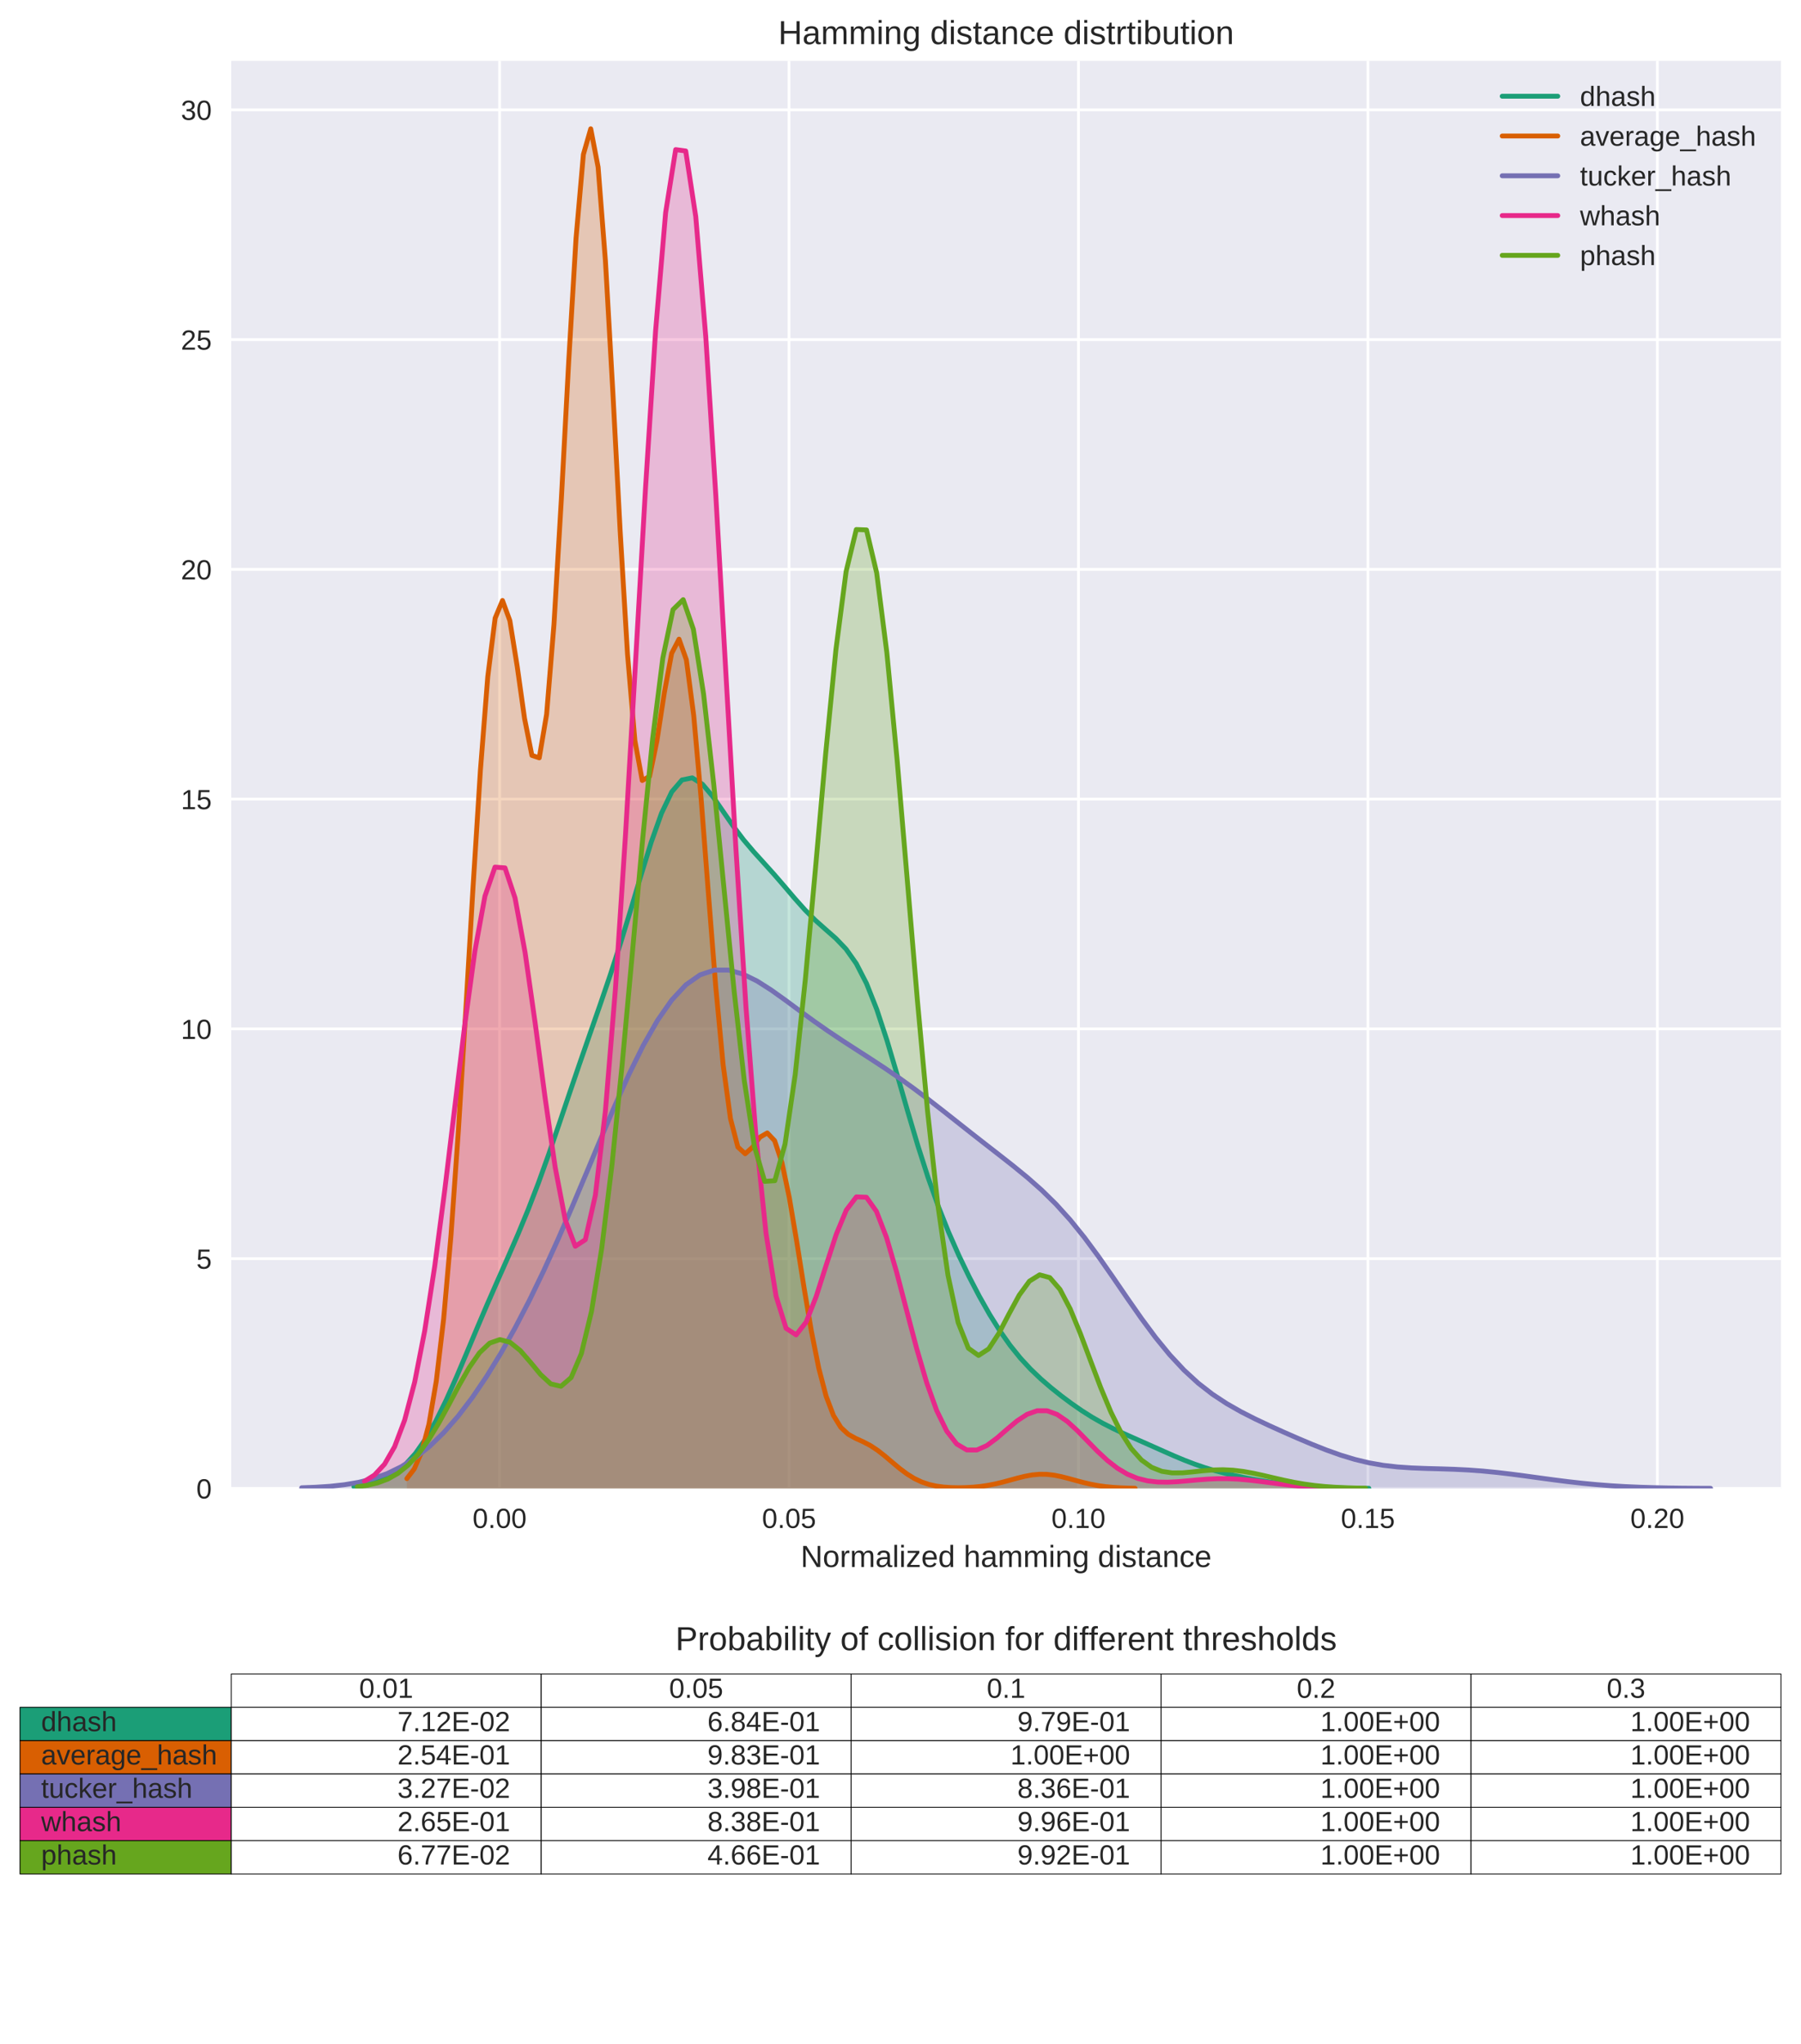 <?xml version="1.0" encoding="utf-8" standalone="no"?>
<!DOCTYPE svg PUBLIC "-//W3C//DTD SVG 1.1//EN"
  "http://www.w3.org/Graphics/SVG/1.1/DTD/svg11.dtd">
<!-- Created with matplotlib (https://matplotlib.org/) -->
<svg height="735.776pt" version="1.1" viewBox="0 0 648.454 735.776" width="648.454pt" xmlns="http://www.w3.org/2000/svg" xmlns:xlink="http://www.w3.org/1999/xlink">
 <defs>
  <style type="text/css">
*{stroke-linecap:butt;stroke-linejoin:round;}
  </style>
 </defs>
 <g id="figure_1">
  <g id="patch_1">
   <path d="M -0 735.776 
L 648.454 735.776 
L 648.454 0 
L -0 0 
z
" style="fill:#ffffff;"/>
  </g>
  <g id="axes_1">
   <g id="patch_2">
    <path d="M 83.254 535.845 
L 641.254 535.845 
L 641.254 21.896 
L 83.254 21.896 
z
" style="fill:#eaeaf2;"/>
   </g>
   <g id="matplotlib.axis_1">
    <g id="xtick_1">
     <g id="line2d_1">
      <path clip-path="url(#p2d8c884b27)" d="M 179.885 535.845 
L 179.885 21.896 
" style="fill:none;stroke:#ffffff;stroke-linecap:round;"/>
     </g>
     <g id="line2d_2"/>
     <g id="text_1">
      <!-- 0.00 -->
      <defs>
       <path d="M 51.703 34.422 
Q 51.703 17.188 45.625 8.094 
Q 39.547 -0.984 27.688 -0.984 
Q 15.828 -0.984 9.859 8.047 
Q 3.906 17.094 3.906 34.422 
Q 3.906 52.156 9.688 60.984 
Q 15.484 69.828 27.984 69.828 
Q 40.141 69.828 45.922 60.891 
Q 51.703 51.953 51.703 34.422 
z
M 42.781 34.422 
Q 42.781 49.312 39.328 56 
Q 35.891 62.703 27.984 62.703 
Q 19.875 62.703 16.328 56.109 
Q 12.797 49.516 12.797 34.422 
Q 12.797 19.781 16.375 12.984 
Q 19.969 6.203 27.781 6.203 
Q 35.547 6.203 39.156 13.125 
Q 42.781 20.062 42.781 34.422 
z
" id="LiberationSans-48"/>
       <path d="M 9.125 0 
L 9.125 10.688 
L 18.656 10.688 
L 18.656 0 
z
" id="LiberationSans-46"/>
      </defs>
      <g style="fill:#262626;" transform="translate(170.154 550.092)scale(0.1 -0.1)">
       <use xlink:href="#LiberationSans-48"/>
       <use x="55.615" xlink:href="#LiberationSans-46"/>
       <use x="83.398" xlink:href="#LiberationSans-48"/>
       <use x="139.014" xlink:href="#LiberationSans-48"/>
      </g>
     </g>
    </g>
    <g id="xtick_2">
     <g id="line2d_3">
      <path clip-path="url(#p2d8c884b27)" d="M 284.096 535.845 
L 284.096 21.896 
" style="fill:none;stroke:#ffffff;stroke-linecap:round;"/>
     </g>
     <g id="line2d_4"/>
     <g id="text_2">
      <!-- 0.05 -->
      <defs>
       <path d="M 51.422 22.406 
Q 51.422 11.531 44.953 5.266 
Q 38.484 -0.984 27 -0.984 
Q 17.391 -0.984 11.469 3.219 
Q 5.562 7.422 4 15.375 
L 12.891 16.406 
Q 15.672 6.203 27.203 6.203 
Q 34.281 6.203 38.281 10.469 
Q 42.281 14.75 42.281 22.219 
Q 42.281 28.719 38.25 32.719 
Q 34.234 36.719 27.391 36.719 
Q 23.828 36.719 20.75 35.594 
Q 17.672 34.469 14.594 31.781 
L 6 31.781 
L 8.297 68.797 
L 47.406 68.797 
L 47.406 61.328 
L 16.312 61.328 
L 14.984 39.5 
Q 20.703 43.891 29.203 43.891 
Q 39.359 43.891 45.391 37.938 
Q 51.422 31.984 51.422 22.406 
z
" id="LiberationSans-53"/>
      </defs>
      <g style="fill:#262626;" transform="translate(274.365 550.092)scale(0.1 -0.1)">
       <use xlink:href="#LiberationSans-48"/>
       <use x="55.615" xlink:href="#LiberationSans-46"/>
       <use x="83.398" xlink:href="#LiberationSans-48"/>
       <use x="139.014" xlink:href="#LiberationSans-53"/>
      </g>
     </g>
    </g>
    <g id="xtick_3">
     <g id="line2d_5">
      <path clip-path="url(#p2d8c884b27)" d="M 388.306 535.845 
L 388.306 21.896 
" style="fill:none;stroke:#ffffff;stroke-linecap:round;"/>
     </g>
     <g id="line2d_6"/>
     <g id="text_3">
      <!-- 0.10 -->
      <defs>
       <path d="M 7.625 0 
L 7.625 7.469 
L 25.141 7.469 
L 25.141 60.406 
L 9.625 49.312 
L 9.625 57.625 
L 25.875 68.797 
L 33.984 68.797 
L 33.984 7.469 
L 50.734 7.469 
L 50.734 0 
z
" id="LiberationSans-49"/>
      </defs>
      <g style="fill:#262626;" transform="translate(378.576 550.092)scale(0.1 -0.1)">
       <use xlink:href="#LiberationSans-48"/>
       <use x="55.615" xlink:href="#LiberationSans-46"/>
       <use x="83.398" xlink:href="#LiberationSans-49"/>
       <use x="139.014" xlink:href="#LiberationSans-48"/>
      </g>
     </g>
    </g>
    <g id="xtick_4">
     <g id="line2d_7">
      <path clip-path="url(#p2d8c884b27)" d="M 492.517 535.845 
L 492.517 21.896 
" style="fill:none;stroke:#ffffff;stroke-linecap:round;"/>
     </g>
     <g id="line2d_8"/>
     <g id="text_4">
      <!-- 0.15 -->
      <g style="fill:#262626;" transform="translate(482.787 550.092)scale(0.1 -0.1)">
       <use xlink:href="#LiberationSans-48"/>
       <use x="55.615" xlink:href="#LiberationSans-46"/>
       <use x="83.398" xlink:href="#LiberationSans-49"/>
       <use x="139.014" xlink:href="#LiberationSans-53"/>
      </g>
     </g>
    </g>
    <g id="xtick_5">
     <g id="line2d_9">
      <path clip-path="url(#p2d8c884b27)" d="M 596.728 535.845 
L 596.728 21.896 
" style="fill:none;stroke:#ffffff;stroke-linecap:round;"/>
     </g>
     <g id="line2d_10"/>
     <g id="text_5">
      <!-- 0.20 -->
      <defs>
       <path d="M 5.031 0 
L 5.031 6.203 
Q 7.516 11.922 11.109 16.281 
Q 14.703 20.656 18.656 24.188 
Q 22.609 27.734 26.484 30.766 
Q 30.375 33.797 33.5 36.812 
Q 36.625 39.844 38.547 43.156 
Q 40.484 46.484 40.484 50.688 
Q 40.484 56.344 37.156 59.469 
Q 33.844 62.594 27.938 62.594 
Q 22.312 62.594 18.672 59.547 
Q 15.047 56.5 14.406 50.984 
L 5.422 51.812 
Q 6.391 60.062 12.422 64.938 
Q 18.453 69.828 27.938 69.828 
Q 38.328 69.828 43.922 64.922 
Q 49.516 60.016 49.516 50.984 
Q 49.516 46.969 47.672 43.016 
Q 45.844 39.062 42.234 35.109 
Q 38.625 31.156 28.422 22.859 
Q 22.797 18.266 19.469 14.578 
Q 16.156 10.891 14.703 7.469 
L 50.594 7.469 
L 50.594 0 
z
" id="LiberationSans-50"/>
      </defs>
      <g style="fill:#262626;" transform="translate(586.998 550.092)scale(0.1 -0.1)">
       <use xlink:href="#LiberationSans-48"/>
       <use x="55.615" xlink:href="#LiberationSans-46"/>
       <use x="83.398" xlink:href="#LiberationSans-50"/>
       <use x="139.014" xlink:href="#LiberationSans-48"/>
      </g>
     </g>
    </g>
    <g id="text_6">
     <!-- Normalized hamming distance -->
     <defs>
      <path d="M 52.828 0 
L 16.016 58.594 
L 16.266 53.859 
L 16.5 45.703 
L 16.5 0 
L 8.203 0 
L 8.203 68.797 
L 19.047 68.797 
L 56.25 9.812 
Q 55.672 19.391 55.672 23.688 
L 55.672 68.797 
L 64.062 68.797 
L 64.062 0 
z
" id="LiberationSans-78"/>
      <path d="M 51.422 26.469 
Q 51.422 12.594 45.312 5.797 
Q 39.203 -0.984 27.594 -0.984 
Q 16.016 -0.984 10.109 6.078 
Q 4.203 13.141 4.203 26.469 
Q 4.203 53.812 27.875 53.812 
Q 39.984 53.812 45.703 47.141 
Q 51.422 40.484 51.422 26.469 
z
M 42.188 26.469 
Q 42.188 37.406 38.938 42.359 
Q 35.688 47.312 28.031 47.312 
Q 20.312 47.312 16.859 42.25 
Q 13.422 37.203 13.422 26.469 
Q 13.422 16.016 16.812 10.766 
Q 20.219 5.516 27.484 5.516 
Q 35.406 5.516 38.797 10.594 
Q 42.188 15.672 42.188 26.469 
z
" id="LiberationSans-111"/>
      <path d="M 6.938 0 
L 6.938 40.531 
Q 6.938 46.094 6.641 52.828 
L 14.938 52.828 
Q 15.328 43.844 15.328 42.047 
L 15.531 42.047 
Q 17.625 48.828 20.359 51.312 
Q 23.094 53.812 28.078 53.812 
Q 29.828 53.812 31.641 53.328 
L 31.641 45.266 
Q 29.891 45.75 26.953 45.75 
Q 21.484 45.75 18.594 41.031 
Q 15.719 36.328 15.719 27.547 
L 15.719 0 
z
" id="LiberationSans-114"/>
      <path d="M 37.5 0 
L 37.5 33.5 
Q 37.5 41.156 35.391 44.078 
Q 33.297 47.016 27.828 47.016 
Q 22.219 47.016 18.938 42.719 
Q 15.672 38.422 15.672 30.609 
L 15.672 0 
L 6.938 0 
L 6.938 41.547 
Q 6.938 50.781 6.641 52.828 
L 14.938 52.828 
Q 14.984 52.594 15.031 51.516 
Q 15.094 50.438 15.156 49.047 
Q 15.234 47.656 15.328 43.797 
L 15.484 43.797 
Q 18.312 49.422 21.969 51.609 
Q 25.641 53.812 30.906 53.812 
Q 36.922 53.812 40.406 51.422 
Q 43.891 49.031 45.266 43.797 
L 45.406 43.797 
Q 48.141 49.125 52.016 51.469 
Q 55.906 53.812 61.422 53.812 
Q 69.438 53.812 73.062 49.469 
Q 76.703 45.125 76.703 35.203 
L 76.703 0 
L 68.016 0 
L 68.016 33.5 
Q 68.016 41.156 65.906 44.078 
Q 63.812 47.016 58.344 47.016 
Q 52.594 47.016 49.391 42.75 
Q 46.188 38.484 46.188 30.609 
L 46.188 0 
z
" id="LiberationSans-109"/>
      <path d="M 20.219 -0.984 
Q 12.25 -0.984 8.25 3.219 
Q 4.25 7.422 4.25 14.75 
Q 4.25 22.953 9.641 27.344 
Q 15.047 31.734 27.047 32.031 
L 38.922 32.234 
L 38.922 35.109 
Q 38.922 41.547 36.188 44.328 
Q 33.453 47.125 27.594 47.125 
Q 21.688 47.125 19 45.109 
Q 16.312 43.109 15.766 38.719 
L 6.594 39.547 
Q 8.844 53.812 27.781 53.812 
Q 37.75 53.812 42.766 49.234 
Q 47.797 44.672 47.797 36.031 
L 47.797 13.281 
Q 47.797 9.375 48.828 7.391 
Q 49.859 5.422 52.734 5.422 
Q 54 5.422 55.609 5.766 
L 55.609 0.297 
Q 52.297 -0.484 48.828 -0.484 
Q 43.953 -0.484 41.719 2.078 
Q 39.5 4.641 39.203 10.109 
L 38.922 10.109 
Q 35.547 4.047 31.078 1.531 
Q 26.609 -0.984 20.219 -0.984 
z
M 22.219 5.609 
Q 27.047 5.609 30.812 7.812 
Q 34.578 10.016 36.75 13.844 
Q 38.922 17.672 38.922 21.734 
L 38.922 26.078 
L 29.297 25.875 
Q 23.094 25.781 19.891 24.609 
Q 16.703 23.438 14.984 21 
Q 13.281 18.562 13.281 14.594 
Q 13.281 10.297 15.594 7.953 
Q 17.922 5.609 22.219 5.609 
z
" id="LiberationSans-97"/>
      <path d="M 6.734 0 
L 6.734 72.469 
L 15.531 72.469 
L 15.531 0 
z
" id="LiberationSans-108"/>
      <path d="M 6.688 64.062 
L 6.688 72.469 
L 15.484 72.469 
L 15.484 64.062 
z
M 6.688 0 
L 6.688 52.828 
L 15.484 52.828 
L 15.484 0 
z
" id="LiberationSans-105"/>
      <path d="M 4.047 0 
L 4.047 6.688 
L 33.594 46.047 
L 5.719 46.047 
L 5.719 52.828 
L 44 52.828 
L 44 46.141 
L 14.406 6.781 
L 45.016 6.781 
L 45.016 0 
z
" id="LiberationSans-122"/>
      <path d="M 13.484 24.562 
Q 13.484 15.484 17.234 10.547 
Q 21 5.609 28.219 5.609 
Q 33.938 5.609 37.375 7.906 
Q 40.828 10.203 42.047 13.719 
L 49.75 11.531 
Q 45.016 -0.984 28.219 -0.984 
Q 16.5 -0.984 10.375 6 
Q 4.25 12.984 4.25 26.766 
Q 4.25 39.844 10.375 46.828 
Q 16.5 53.812 27.875 53.812 
Q 51.172 53.812 51.172 25.734 
L 51.172 24.562 
z
M 42.094 31.297 
Q 41.359 39.656 37.844 43.484 
Q 34.328 47.312 27.734 47.312 
Q 21.344 47.312 17.609 43.031 
Q 13.875 38.766 13.578 31.297 
z
" id="LiberationSans-101"/>
      <path d="M 40.094 8.5 
Q 37.641 3.422 33.609 1.219 
Q 29.594 -0.984 23.641 -0.984 
Q 13.625 -0.984 8.906 5.75 
Q 4.203 12.5 4.203 26.172 
Q 4.203 53.812 23.641 53.812 
Q 29.641 53.812 33.641 51.609 
Q 37.641 49.422 40.094 44.625 
L 40.188 44.625 
L 40.094 50.531 
L 40.094 72.469 
L 48.875 72.469 
L 48.875 10.891 
Q 48.875 2.641 49.172 0 
L 40.766 0 
Q 40.625 0.781 40.453 3.609 
Q 40.281 6.453 40.281 8.5 
z
M 13.422 26.469 
Q 13.422 15.375 16.344 10.594 
Q 19.281 5.812 25.875 5.812 
Q 33.344 5.812 36.719 10.984 
Q 40.094 16.156 40.094 27.047 
Q 40.094 37.547 36.719 42.422 
Q 33.344 47.312 25.984 47.312 
Q 19.344 47.312 16.375 42.406 
Q 13.422 37.5 13.422 26.469 
z
" id="LiberationSans-100"/>
      <path id="LiberationSans-32"/>
      <path d="M 15.484 43.797 
Q 18.312 48.969 22.281 51.391 
Q 26.266 53.812 32.375 53.812 
Q 40.969 53.812 45.047 49.531 
Q 49.125 45.266 49.125 35.203 
L 49.125 0 
L 40.281 0 
L 40.281 33.5 
Q 40.281 39.062 39.25 41.766 
Q 38.234 44.484 35.891 45.75 
Q 33.547 47.016 29.391 47.016 
Q 23.188 47.016 19.453 42.719 
Q 15.719 38.422 15.719 31.156 
L 15.719 0 
L 6.938 0 
L 6.938 72.469 
L 15.719 72.469 
L 15.719 53.609 
Q 15.719 50.641 15.547 47.453 
Q 15.375 44.281 15.328 43.797 
z
" id="LiberationSans-104"/>
      <path d="M 40.281 0 
L 40.281 33.5 
Q 40.281 38.719 39.25 41.594 
Q 38.234 44.484 35.984 45.75 
Q 33.734 47.016 29.391 47.016 
Q 23.047 47.016 19.375 42.672 
Q 15.719 38.328 15.719 30.609 
L 15.719 0 
L 6.938 0 
L 6.938 41.547 
Q 6.938 50.781 6.641 52.828 
L 14.938 52.828 
Q 14.984 52.594 15.031 51.516 
Q 15.094 50.438 15.156 49.047 
Q 15.234 47.656 15.328 43.797 
L 15.484 43.797 
Q 18.5 49.266 22.484 51.531 
Q 26.469 53.812 32.375 53.812 
Q 41.062 53.812 45.094 49.484 
Q 49.125 45.172 49.125 35.203 
L 49.125 0 
z
" id="LiberationSans-110"/>
      <path d="M 26.766 -20.75 
Q 18.109 -20.75 12.984 -17.359 
Q 7.859 -13.969 6.391 -7.719 
L 15.234 -6.453 
Q 16.109 -10.109 19.109 -12.078 
Q 22.125 -14.062 27 -14.062 
Q 40.141 -14.062 40.141 1.312 
L 40.141 9.812 
L 40.047 9.812 
Q 37.547 4.734 33.203 2.172 
Q 28.859 -0.391 23.047 -0.391 
Q 13.328 -0.391 8.766 6.047 
Q 4.203 12.5 4.203 26.312 
Q 4.203 40.328 9.109 46.984 
Q 14.016 53.656 24.031 53.656 
Q 29.641 53.656 33.766 51.094 
Q 37.891 48.531 40.141 43.797 
L 40.234 43.797 
Q 40.234 45.266 40.422 48.875 
Q 40.625 52.484 40.828 52.828 
L 49.172 52.828 
Q 48.875 50.203 48.875 41.891 
L 48.875 1.516 
Q 48.875 -20.75 26.766 -20.75 
z
M 40.141 26.422 
Q 40.141 32.859 38.375 37.516 
Q 36.625 42.188 33.422 44.656 
Q 30.219 47.125 26.172 47.125 
Q 19.438 47.125 16.359 42.234 
Q 13.281 37.359 13.281 26.422 
Q 13.281 15.578 16.156 10.844 
Q 19.047 6.109 26.031 6.109 
Q 30.172 6.109 33.391 8.547 
Q 36.625 10.984 38.375 15.547 
Q 40.141 20.125 40.141 26.422 
z
" id="LiberationSans-103"/>
      <path d="M 46.391 14.594 
Q 46.391 7.125 40.75 3.062 
Q 35.109 -0.984 24.953 -0.984 
Q 15.094 -0.984 9.734 2.266 
Q 4.391 5.516 2.781 12.406 
L 10.547 13.922 
Q 11.672 9.672 15.188 7.688 
Q 18.703 5.719 24.953 5.719 
Q 31.641 5.719 34.734 7.766 
Q 37.844 9.812 37.844 13.922 
Q 37.844 17.047 35.688 19 
Q 33.547 20.953 28.766 22.219 
L 22.469 23.875 
Q 14.891 25.828 11.688 27.703 
Q 8.5 29.594 6.688 32.281 
Q 4.891 34.969 4.891 38.875 
Q 4.891 46.094 10.031 49.875 
Q 15.188 53.656 25.047 53.656 
Q 33.797 53.656 38.938 50.578 
Q 44.094 47.516 45.453 40.719 
L 37.547 39.75 
Q 36.812 43.266 33.609 45.141 
Q 30.422 47.016 25.047 47.016 
Q 19.094 47.016 16.25 45.203 
Q 13.422 43.406 13.422 39.75 
Q 13.422 37.5 14.594 36.031 
Q 15.766 34.578 18.062 33.547 
Q 20.359 32.516 27.734 30.719 
Q 34.719 28.953 37.797 27.469 
Q 40.875 25.984 42.656 24.172 
Q 44.438 22.359 45.406 19.984 
Q 46.391 17.625 46.391 14.594 
z
" id="LiberationSans-115"/>
      <path d="M 27.047 0.391 
Q 22.703 -0.781 18.172 -0.781 
Q 7.625 -0.781 7.625 11.188 
L 7.625 46.438 
L 1.516 46.438 
L 1.516 52.828 
L 7.953 52.828 
L 10.547 64.656 
L 16.406 64.656 
L 16.406 52.828 
L 26.172 52.828 
L 26.172 46.438 
L 16.406 46.438 
L 16.406 13.094 
Q 16.406 9.281 17.641 7.734 
Q 18.891 6.203 21.969 6.203 
Q 23.734 6.203 27.047 6.891 
z
" id="LiberationSans-116"/>
      <path d="M 13.422 26.656 
Q 13.422 16.109 16.734 11.031 
Q 20.062 5.953 26.766 5.953 
Q 31.453 5.953 34.594 8.484 
Q 37.75 11.031 38.484 16.312 
L 47.359 15.719 
Q 46.344 8.109 40.875 3.562 
Q 35.406 -0.984 27 -0.984 
Q 15.922 -0.984 10.078 6.016 
Q 4.25 13.031 4.25 26.469 
Q 4.25 39.797 10.109 46.797 
Q 15.969 53.812 26.906 53.812 
Q 35.016 53.812 40.359 49.609 
Q 45.703 45.406 47.078 38.031 
L 38.031 37.359 
Q 37.359 41.75 34.562 44.328 
Q 31.781 46.922 26.656 46.922 
Q 19.672 46.922 16.547 42.281 
Q 13.422 37.641 13.422 26.656 
z
" id="LiberationSans-99"/>
     </defs>
     <g style="fill:#262626;" transform="translate(288.282 564.139)scale(0.11 -0.11)">
      <use xlink:href="#LiberationSans-78"/>
      <use x="72.217" xlink:href="#LiberationSans-111"/>
      <use x="127.832" xlink:href="#LiberationSans-114"/>
      <use x="161.133" xlink:href="#LiberationSans-109"/>
      <use x="244.434" xlink:href="#LiberationSans-97"/>
      <use x="300.049" xlink:href="#LiberationSans-108"/>
      <use x="322.266" xlink:href="#LiberationSans-105"/>
      <use x="344.482" xlink:href="#LiberationSans-122"/>
      <use x="394.482" xlink:href="#LiberationSans-101"/>
      <use x="450.098" xlink:href="#LiberationSans-100"/>
      <use x="505.713" xlink:href="#LiberationSans-32"/>
      <use x="533.496" xlink:href="#LiberationSans-104"/>
      <use x="589.111" xlink:href="#LiberationSans-97"/>
      <use x="644.727" xlink:href="#LiberationSans-109"/>
      <use x="728.027" xlink:href="#LiberationSans-109"/>
      <use x="811.328" xlink:href="#LiberationSans-105"/>
      <use x="833.545" xlink:href="#LiberationSans-110"/>
      <use x="889.16" xlink:href="#LiberationSans-103"/>
      <use x="944.775" xlink:href="#LiberationSans-32"/>
      <use x="972.559" xlink:href="#LiberationSans-100"/>
      <use x="1028.174" xlink:href="#LiberationSans-105"/>
      <use x="1050.391" xlink:href="#LiberationSans-115"/>
      <use x="1100.391" xlink:href="#LiberationSans-116"/>
      <use x="1128.174" xlink:href="#LiberationSans-97"/>
      <use x="1183.789" xlink:href="#LiberationSans-110"/>
      <use x="1239.404" xlink:href="#LiberationSans-99"/>
      <use x="1289.404" xlink:href="#LiberationSans-101"/>
     </g>
    </g>
   </g>
   <g id="matplotlib.axis_2">
    <g id="ytick_1">
     <g id="line2d_11">
      <path clip-path="url(#p2d8c884b27)" d="M 83.254 535.845 
L 641.254 535.845 
" style="fill:none;stroke:#ffffff;stroke-linecap:round;"/>
     </g>
     <g id="line2d_12"/>
     <g id="text_7">
      <!-- 0 -->
      <g style="fill:#262626;" transform="translate(70.693 539.469)scale(0.1 -0.1)">
       <use xlink:href="#LiberationSans-48"/>
      </g>
     </g>
    </g>
    <g id="ytick_2">
     <g id="line2d_13">
      <path clip-path="url(#p2d8c884b27)" d="M 83.254 453.128 
L 641.254 453.128 
" style="fill:none;stroke:#ffffff;stroke-linecap:round;"/>
     </g>
     <g id="line2d_14"/>
     <g id="text_8">
      <!-- 5 -->
      <g style="fill:#262626;" transform="translate(70.693 456.752)scale(0.1 -0.1)">
       <use xlink:href="#LiberationSans-53"/>
      </g>
     </g>
    </g>
    <g id="ytick_3">
     <g id="line2d_15">
      <path clip-path="url(#p2d8c884b27)" d="M 83.254 370.411 
L 641.254 370.411 
" style="fill:none;stroke:#ffffff;stroke-linecap:round;"/>
     </g>
     <g id="line2d_16"/>
     <g id="text_9">
      <!-- 10 -->
      <g style="fill:#262626;" transform="translate(65.132 374.035)scale(0.1 -0.1)">
       <use xlink:href="#LiberationSans-49"/>
       <use x="55.615" xlink:href="#LiberationSans-48"/>
      </g>
     </g>
    </g>
    <g id="ytick_4">
     <g id="line2d_17">
      <path clip-path="url(#p2d8c884b27)" d="M 83.254 287.694 
L 641.254 287.694 
" style="fill:none;stroke:#ffffff;stroke-linecap:round;"/>
     </g>
     <g id="line2d_18"/>
     <g id="text_10">
      <!-- 15 -->
      <g style="fill:#262626;" transform="translate(65.132 291.318)scale(0.1 -0.1)">
       <use xlink:href="#LiberationSans-49"/>
       <use x="55.615" xlink:href="#LiberationSans-53"/>
      </g>
     </g>
    </g>
    <g id="ytick_5">
     <g id="line2d_19">
      <path clip-path="url(#p2d8c884b27)" d="M 83.254 204.977 
L 641.254 204.977 
" style="fill:none;stroke:#ffffff;stroke-linecap:round;"/>
     </g>
     <g id="line2d_20"/>
     <g id="text_11">
      <!-- 20 -->
      <g style="fill:#262626;" transform="translate(65.132 208.601)scale(0.1 -0.1)">
       <use xlink:href="#LiberationSans-50"/>
       <use x="55.615" xlink:href="#LiberationSans-48"/>
      </g>
     </g>
    </g>
    <g id="ytick_6">
     <g id="line2d_21">
      <path clip-path="url(#p2d8c884b27)" d="M 83.254 122.26 
L 641.254 122.26 
" style="fill:none;stroke:#ffffff;stroke-linecap:round;"/>
     </g>
     <g id="line2d_22"/>
     <g id="text_12">
      <!-- 25 -->
      <g style="fill:#262626;" transform="translate(65.132 125.884)scale(0.1 -0.1)">
       <use xlink:href="#LiberationSans-50"/>
       <use x="55.615" xlink:href="#LiberationSans-53"/>
      </g>
     </g>
    </g>
    <g id="ytick_7">
     <g id="line2d_23">
      <path clip-path="url(#p2d8c884b27)" d="M 83.254 39.543 
L 641.254 39.543 
" style="fill:none;stroke:#ffffff;stroke-linecap:round;"/>
     </g>
     <g id="line2d_24"/>
     <g id="text_13">
      <!-- 30 -->
      <defs>
       <path d="M 51.219 19 
Q 51.219 9.469 45.156 4.234 
Q 39.109 -0.984 27.875 -0.984 
Q 17.438 -0.984 11.203 3.734 
Q 4.984 8.453 3.812 17.672 
L 12.891 18.5 
Q 14.656 6.297 27.875 6.297 
Q 34.516 6.297 38.297 9.562 
Q 42.094 12.844 42.094 19.281 
Q 42.094 24.906 37.766 28.047 
Q 33.453 31.203 25.297 31.203 
L 20.312 31.203 
L 20.312 38.812 
L 25.094 38.812 
Q 32.328 38.812 36.297 41.969 
Q 40.281 45.125 40.281 50.688 
Q 40.281 56.203 37.031 59.391 
Q 33.797 62.594 27.391 62.594 
Q 21.578 62.594 17.984 59.609 
Q 14.406 56.641 13.812 51.219 
L 4.984 51.906 
Q 5.953 60.359 11.984 65.094 
Q 18.016 69.828 27.484 69.828 
Q 37.844 69.828 43.578 65.016 
Q 49.312 60.203 49.312 51.609 
Q 49.312 45.016 45.625 40.891 
Q 41.938 36.766 34.906 35.297 
L 34.906 35.109 
Q 42.625 34.281 46.922 29.938 
Q 51.219 25.594 51.219 19 
z
" id="LiberationSans-51"/>
      </defs>
      <g style="fill:#262626;" transform="translate(65.132 43.167)scale(0.1 -0.1)">
       <use xlink:href="#LiberationSans-51"/>
       <use x="55.615" xlink:href="#LiberationSans-48"/>
      </g>
     </g>
    </g>
   </g>
   <g id="PolyCollection_1">
    <path clip-path="url(#p2d8c884b27)" d="M 127.436 535.218 
L 127.436 535.845 
L 131.127 535.845 
L 134.818 535.845 
L 138.509 535.845 
L 142.2 535.845 
L 145.891 535.845 
L 149.583 535.845 
L 153.274 535.845 
L 156.965 535.845 
L 160.656 535.845 
L 164.347 535.845 
L 168.038 535.845 
L 171.73 535.845 
L 175.421 535.845 
L 179.112 535.845 
L 182.803 535.845 
L 186.494 535.845 
L 190.185 535.845 
L 193.877 535.845 
L 197.568 535.845 
L 201.259 535.845 
L 204.95 535.845 
L 208.641 535.845 
L 212.332 535.845 
L 216.024 535.845 
L 219.715 535.845 
L 223.406 535.845 
L 227.097 535.845 
L 230.788 535.845 
L 234.479 535.845 
L 238.171 535.845 
L 241.862 535.845 
L 245.553 535.845 
L 249.244 535.845 
L 252.935 535.845 
L 256.626 535.845 
L 260.318 535.845 
L 264.009 535.845 
L 267.7 535.845 
L 271.391 535.845 
L 275.082 535.845 
L 278.773 535.845 
L 282.465 535.845 
L 286.156 535.845 
L 289.847 535.845 
L 293.538 535.845 
L 297.229 535.845 
L 300.92 535.845 
L 304.612 535.845 
L 308.303 535.845 
L 311.994 535.845 
L 315.685 535.845 
L 319.376 535.845 
L 323.067 535.845 
L 326.759 535.845 
L 330.45 535.845 
L 334.141 535.845 
L 337.832 535.845 
L 341.523 535.845 
L 345.214 535.845 
L 348.906 535.845 
L 352.597 535.845 
L 356.288 535.845 
L 359.979 535.845 
L 363.67 535.845 
L 367.361 535.845 
L 371.053 535.845 
L 374.744 535.845 
L 378.435 535.845 
L 382.126 535.845 
L 385.817 535.845 
L 389.508 535.845 
L 393.2 535.845 
L 396.891 535.845 
L 400.582 535.845 
L 404.273 535.845 
L 407.964 535.845 
L 411.655 535.845 
L 415.347 535.845 
L 419.038 535.845 
L 422.729 535.845 
L 426.42 535.845 
L 430.111 535.845 
L 433.802 535.845 
L 437.494 535.845 
L 441.185 535.845 
L 444.876 535.845 
L 448.567 535.845 
L 452.258 535.845 
L 455.949 535.845 
L 459.641 535.845 
L 463.332 535.845 
L 467.023 535.845 
L 470.714 535.845 
L 474.405 535.845 
L 478.096 535.845 
L 481.788 535.845 
L 485.479 535.845 
L 489.17 535.845 
L 492.861 535.845 
L 492.861 535.808 
L 492.861 535.808 
L 489.17 535.777 
L 485.479 535.725 
L 481.788 535.643 
L 478.096 535.519 
L 474.405 535.34 
L 470.714 535.095 
L 467.023 534.774 
L 463.332 534.374 
L 459.641 533.896 
L 455.949 533.346 
L 452.258 532.727 
L 448.567 532.043 
L 444.876 531.286 
L 441.185 530.437 
L 437.494 529.472 
L 433.802 528.364 
L 430.111 527.098 
L 426.42 525.68 
L 422.729 524.136 
L 419.038 522.515 
L 415.347 520.867 
L 411.655 519.226 
L 407.964 517.597 
L 404.273 515.944 
L 400.582 514.205 
L 396.891 512.307 
L 393.2 510.199 
L 389.508 507.86 
L 385.817 505.301 
L 382.126 502.548 
L 378.435 499.6 
L 374.744 496.415 
L 371.053 492.893 
L 367.361 488.902 
L 363.67 484.322 
L 359.979 479.08 
L 356.288 473.176 
L 352.597 466.662 
L 348.906 459.585 
L 345.214 451.925 
L 341.523 443.558 
L 337.832 434.278 
L 334.141 423.895 
L 330.45 412.362 
L 326.759 399.905 
L 323.067 387.065 
L 319.376 374.619 
L 315.685 363.405 
L 311.994 354.075 
L 308.303 346.898 
L 304.612 341.674 
L 300.92 337.819 
L 297.229 334.579 
L 293.538 331.292 
L 289.847 327.591 
L 286.156 323.458 
L 282.465 319.121 
L 278.773 314.848 
L 275.082 310.743 
L 271.391 306.667 
L 267.7 302.314 
L 264.009 297.433 
L 260.318 292.07 
L 256.626 286.732 
L 252.935 282.346 
L 249.244 280.038 
L 245.553 280.785 
L 241.862 285.086 
L 238.171 292.797 
L 234.479 303.17 
L 230.788 315.112 
L 227.097 327.523 
L 223.406 339.606 
L 219.715 351.022 
L 216.024 361.854 
L 212.332 372.424 
L 208.641 383.054 
L 204.95 393.883 
L 201.259 404.812 
L 197.568 415.561 
L 193.877 425.825 
L 190.185 435.417 
L 186.494 444.353 
L 182.803 452.834 
L 179.112 461.159 
L 175.421 469.588 
L 171.73 478.243 
L 168.038 487.048 
L 164.347 495.759 
L 160.656 504.035 
L 156.965 511.53 
L 153.274 517.981 
L 149.583 523.248 
L 145.891 527.328 
L 142.2 530.329 
L 138.509 532.424 
L 134.818 533.814 
L 131.127 534.691 
L 127.436 535.218 
z
" style="fill:#1b9e77;fill-opacity:0.25;"/>
   </g>
   <g id="PolyCollection_2">
    <path clip-path="url(#p2d8c884b27)" d="M 146.492 532.312 
L 146.492 535.845 
L 149.14 535.845 
L 151.789 535.845 
L 154.437 535.845 
L 157.085 535.845 
L 159.733 535.845 
L 162.382 535.845 
L 165.03 535.845 
L 167.678 535.845 
L 170.327 535.845 
L 172.975 535.845 
L 175.623 535.845 
L 178.271 535.845 
L 180.92 535.845 
L 183.568 535.845 
L 186.216 535.845 
L 188.865 535.845 
L 191.513 535.845 
L 194.161 535.845 
L 196.81 535.845 
L 199.458 535.845 
L 202.106 535.845 
L 204.754 535.845 
L 207.403 535.845 
L 210.051 535.845 
L 212.699 535.845 
L 215.348 535.845 
L 217.996 535.845 
L 220.644 535.845 
L 223.292 535.845 
L 225.941 535.845 
L 228.589 535.845 
L 231.237 535.845 
L 233.886 535.845 
L 236.534 535.845 
L 239.182 535.845 
L 241.83 535.845 
L 244.479 535.845 
L 247.127 535.845 
L 249.775 535.845 
L 252.424 535.845 
L 255.072 535.845 
L 257.72 535.845 
L 260.368 535.845 
L 263.017 535.845 
L 265.665 535.845 
L 268.313 535.845 
L 270.962 535.845 
L 273.61 535.845 
L 276.258 535.845 
L 278.907 535.845 
L 281.555 535.845 
L 284.203 535.845 
L 286.851 535.845 
L 289.5 535.845 
L 292.148 535.845 
L 294.796 535.845 
L 297.445 535.845 
L 300.093 535.845 
L 302.741 535.845 
L 305.389 535.845 
L 308.038 535.845 
L 310.686 535.845 
L 313.334 535.845 
L 315.983 535.845 
L 318.631 535.845 
L 321.279 535.845 
L 323.927 535.845 
L 326.576 535.845 
L 329.224 535.845 
L 331.872 535.845 
L 334.521 535.845 
L 337.169 535.845 
L 339.817 535.845 
L 342.466 535.845 
L 345.114 535.845 
L 347.762 535.845 
L 350.41 535.845 
L 353.059 535.845 
L 355.707 535.845 
L 358.355 535.845 
L 361.004 535.845 
L 363.652 535.845 
L 366.3 535.845 
L 368.948 535.845 
L 371.597 535.845 
L 374.245 535.845 
L 376.893 535.845 
L 379.542 535.845 
L 382.19 535.845 
L 384.838 535.845 
L 387.486 535.845 
L 390.135 535.845 
L 392.783 535.845 
L 395.431 535.845 
L 398.08 535.845 
L 400.728 535.845 
L 403.376 535.845 
L 406.025 535.845 
L 408.673 535.845 
L 408.673 535.787 
L 408.673 535.787 
L 406.025 535.731 
L 403.376 535.631 
L 400.728 535.466 
L 398.08 535.212 
L 395.431 534.845 
L 392.783 534.351 
L 390.135 533.737 
L 387.486 533.034 
L 384.838 532.301 
L 382.19 531.622 
L 379.542 531.088 
L 376.893 530.781 
L 374.245 530.75 
L 371.597 531 
L 368.948 531.49 
L 366.3 532.145 
L 363.652 532.873 
L 361.004 533.589 
L 358.355 534.226 
L 355.707 534.744 
L 353.059 535.133 
L 350.41 535.396 
L 347.762 535.549 
L 345.114 535.601 
L 342.466 535.547 
L 339.817 535.366 
L 337.169 535.014 
L 334.521 534.428 
L 331.872 533.538 
L 329.224 532.285 
L 326.576 530.647 
L 323.927 528.666 
L 321.279 526.458 
L 318.631 524.208 
L 315.983 522.129 
L 313.334 520.386 
L 310.686 519.01 
L 308.038 517.813 
L 305.389 516.338 
L 302.741 513.882 
L 300.093 509.593 
L 297.445 502.657 
L 294.796 492.548 
L 292.148 479.278 
L 289.5 463.574 
L 286.851 446.897 
L 284.203 431.224 
L 281.555 418.619 
L 278.907 410.656 
L 276.258 407.871 
L 273.61 409.405 
L 270.962 412.997 
L 268.313 415.368 
L 265.665 412.943 
L 263.017 402.762 
L 260.368 383.362 
L 257.72 355.4 
L 255.072 321.808 
L 252.424 287.35 
L 249.775 257.599 
L 247.127 237.531 
L 244.479 230.1 
L 241.83 235.21 
L 239.182 249.445 
L 236.534 266.685 
L 233.886 279.499 
L 231.237 280.986 
L 228.589 266.602 
L 225.941 235.533 
L 223.292 191.231 
L 220.644 140.915 
L 217.996 94.059 
L 215.348 60.163 
L 212.699 46.37 
L 210.051 55.601 
L 207.403 85.764 
L 204.754 130.295 
L 202.106 179.873 
L 199.458 224.763 
L 196.81 257.147 
L 194.161 272.828 
L 191.513 271.955 
L 188.865 258.674 
L 186.216 239.885 
L 183.568 223.43 
L 180.92 216.191 
L 178.271 222.55 
L 175.623 243.604 
L 172.975 277.282 
L 170.327 319.235 
L 167.678 364.176 
L 165.03 407.194 
L 162.382 444.696 
L 159.733 474.799 
L 157.085 497.199 
L 154.437 512.72 
L 151.789 522.766 
L 149.14 528.853 
L 146.492 532.312 
z
" style="fill:#d95f02;fill-opacity:0.25;"/>
   </g>
   <g id="PolyCollection_3">
    <path clip-path="url(#p2d8c884b27)" d="M 108.617 535.619 
L 108.617 535.845 
L 113.741 535.845 
L 118.865 535.845 
L 123.989 535.845 
L 129.113 535.845 
L 134.237 535.845 
L 139.361 535.845 
L 144.485 535.845 
L 149.609 535.845 
L 154.733 535.845 
L 159.857 535.845 
L 164.981 535.845 
L 170.105 535.845 
L 175.229 535.845 
L 180.353 535.845 
L 185.477 535.845 
L 190.601 535.845 
L 195.725 535.845 
L 200.849 535.845 
L 205.973 535.845 
L 211.097 535.845 
L 216.221 535.845 
L 221.345 535.845 
L 226.469 535.845 
L 231.593 535.845 
L 236.717 535.845 
L 241.841 535.845 
L 246.964 535.845 
L 252.088 535.845 
L 257.212 535.845 
L 262.336 535.845 
L 267.46 535.845 
L 272.584 535.845 
L 277.708 535.845 
L 282.832 535.845 
L 287.956 535.845 
L 293.08 535.845 
L 298.204 535.845 
L 303.328 535.845 
L 308.452 535.845 
L 313.576 535.845 
L 318.7 535.845 
L 323.824 535.845 
L 328.948 535.845 
L 334.072 535.845 
L 339.196 535.845 
L 344.32 535.845 
L 349.444 535.845 
L 354.568 535.845 
L 359.692 535.845 
L 364.816 535.845 
L 369.94 535.845 
L 375.064 535.845 
L 380.188 535.845 
L 385.312 535.845 
L 390.436 535.845 
L 395.56 535.845 
L 400.684 535.845 
L 405.807 535.845 
L 410.931 535.845 
L 416.055 535.845 
L 421.179 535.845 
L 426.303 535.845 
L 431.427 535.845 
L 436.551 535.845 
L 441.675 535.845 
L 446.799 535.845 
L 451.923 535.845 
L 457.047 535.845 
L 462.171 535.845 
L 467.295 535.845 
L 472.419 535.845 
L 477.543 535.845 
L 482.667 535.845 
L 487.791 535.845 
L 492.915 535.845 
L 498.039 535.845 
L 503.163 535.845 
L 508.287 535.845 
L 513.411 535.845 
L 518.535 535.845 
L 523.659 535.845 
L 528.783 535.845 
L 533.907 535.845 
L 539.031 535.845 
L 544.155 535.845 
L 549.279 535.845 
L 554.403 535.845 
L 559.526 535.845 
L 564.65 535.845 
L 569.774 535.845 
L 574.898 535.845 
L 580.022 535.845 
L 585.146 535.845 
L 590.27 535.845 
L 595.394 535.845 
L 600.518 535.845 
L 605.642 535.845 
L 610.766 535.845 
L 615.89 535.845 
L 615.89 535.817 
L 615.89 535.817 
L 610.766 535.792 
L 605.642 535.75 
L 600.518 535.68 
L 595.394 535.572 
L 590.27 535.413 
L 585.146 535.186 
L 580.022 534.88 
L 574.898 534.485 
L 569.774 533.998 
L 564.65 533.424 
L 559.526 532.778 
L 554.403 532.087 
L 549.279 531.383 
L 544.155 530.709 
L 539.031 530.104 
L 533.907 529.603 
L 528.783 529.226 
L 523.659 528.969 
L 518.535 528.802 
L 513.411 528.663 
L 508.287 528.467 
L 503.163 528.119 
L 498.039 527.53 
L 492.915 526.634 
L 487.791 525.401 
L 482.667 523.845 
L 477.543 522.015 
L 472.419 519.982 
L 467.295 517.817 
L 462.171 515.57 
L 457.047 513.254 
L 451.923 510.836 
L 446.799 508.23 
L 441.675 505.316 
L 436.551 501.943 
L 431.427 497.963 
L 426.303 493.256 
L 421.179 487.761 
L 416.055 481.5 
L 410.931 474.595 
L 405.807 467.259 
L 400.684 459.77 
L 395.56 452.429 
L 390.436 445.498 
L 385.312 439.162 
L 380.188 433.495 
L 375.064 428.46 
L 369.94 423.932 
L 364.816 419.742 
L 359.692 415.722 
L 354.568 411.741 
L 349.444 407.731 
L 344.32 403.684 
L 339.196 399.64 
L 334.072 395.662 
L 328.948 391.815 
L 323.824 388.136 
L 318.7 384.631 
L 313.576 381.264 
L 308.452 377.966 
L 303.328 374.647 
L 298.204 371.223 
L 293.08 367.64 
L 287.956 363.906 
L 282.832 360.113 
L 277.708 356.448 
L 272.584 353.185 
L 267.46 350.662 
L 262.336 349.237 
L 257.212 349.246 
L 252.088 350.959 
L 246.964 354.543 
L 241.841 360.046 
L 236.717 367.394 
L 231.593 376.395 
L 226.469 386.76 
L 221.345 398.136 
L 216.221 410.136 
L 211.097 422.381 
L 205.973 434.534 
L 200.849 446.328 
L 195.725 457.576 
L 190.601 468.163 
L 185.477 478.03 
L 180.353 487.149 
L 175.229 495.501 
L 170.105 503.06 
L 164.981 509.794 
L 159.857 515.668 
L 154.733 520.657 
L 149.609 524.766 
L 144.485 528.033 
L 139.361 530.532 
L 134.237 532.366 
L 129.113 533.655 
L 123.989 534.522 
L 118.865 535.079 
L 113.741 535.42 
L 108.617 535.619 
z
" style="fill:#7570b3;fill-opacity:0.25;"/>
   </g>
   <g id="PolyCollection_4">
    <path clip-path="url(#p2d8c884b27)" d="M 131.226 533.302 
L 131.226 535.845 
L 134.84 535.845 
L 138.455 535.845 
L 142.07 535.845 
L 145.684 535.845 
L 149.299 535.845 
L 152.913 535.845 
L 156.528 535.845 
L 160.143 535.845 
L 163.757 535.845 
L 167.372 535.845 
L 170.986 535.845 
L 174.601 535.845 
L 178.216 535.845 
L 181.83 535.845 
L 185.445 535.845 
L 189.059 535.845 
L 192.674 535.845 
L 196.288 535.845 
L 199.903 535.845 
L 203.518 535.845 
L 207.132 535.845 
L 210.747 535.845 
L 214.361 535.845 
L 217.976 535.845 
L 221.591 535.845 
L 225.205 535.845 
L 228.82 535.845 
L 232.434 535.845 
L 236.049 535.845 
L 239.664 535.845 
L 243.278 535.845 
L 246.893 535.845 
L 250.507 535.845 
L 254.122 535.845 
L 257.737 535.845 
L 261.351 535.845 
L 264.966 535.845 
L 268.58 535.845 
L 272.195 535.845 
L 275.81 535.845 
L 279.424 535.845 
L 283.039 535.845 
L 286.653 535.845 
L 290.268 535.845 
L 293.883 535.845 
L 297.497 535.845 
L 301.112 535.845 
L 304.726 535.845 
L 308.341 535.845 
L 311.956 535.845 
L 315.57 535.845 
L 319.185 535.845 
L 322.799 535.845 
L 326.414 535.845 
L 330.029 535.845 
L 333.643 535.845 
L 337.258 535.845 
L 340.872 535.845 
L 344.487 535.845 
L 348.102 535.845 
L 351.716 535.845 
L 355.331 535.845 
L 358.945 535.845 
L 362.56 535.845 
L 366.175 535.845 
L 369.789 535.845 
L 373.404 535.845 
L 377.018 535.845 
L 380.633 535.845 
L 384.248 535.845 
L 387.862 535.845 
L 391.477 535.845 
L 395.091 535.845 
L 398.706 535.845 
L 402.321 535.845 
L 405.935 535.845 
L 409.55 535.845 
L 413.164 535.845 
L 416.779 535.845 
L 420.394 535.845 
L 424.008 535.845 
L 427.623 535.845 
L 431.237 535.845 
L 434.852 535.845 
L 438.466 535.845 
L 442.081 535.845 
L 445.696 535.845 
L 449.31 535.845 
L 452.925 535.845 
L 456.539 535.845 
L 460.154 535.845 
L 463.769 535.845 
L 467.383 535.845 
L 470.998 535.845 
L 474.612 535.845 
L 478.227 535.845 
L 481.842 535.845 
L 485.456 535.845 
L 489.071 535.845 
L 489.071 535.806 
L 489.071 535.806 
L 485.456 535.77 
L 481.842 535.709 
L 478.227 535.611 
L 474.612 535.462 
L 470.998 535.248 
L 467.383 534.959 
L 463.769 534.595 
L 460.154 534.166 
L 456.539 533.699 
L 452.925 533.234 
L 449.31 532.822 
L 445.696 532.512 
L 442.081 532.346 
L 438.466 532.344 
L 434.852 532.499 
L 431.237 532.776 
L 427.623 533.111 
L 424.008 533.421 
L 420.394 533.604 
L 416.779 533.546 
L 413.164 533.127 
L 409.55 532.224 
L 405.935 530.731 
L 402.321 528.58 
L 398.706 525.772 
L 395.091 522.408 
L 391.477 518.708 
L 387.862 515.005 
L 384.248 511.706 
L 380.633 509.222 
L 377.018 507.888 
L 373.404 507.883 
L 369.789 509.184 
L 366.175 511.555 
L 362.56 514.581 
L 358.945 517.729 
L 355.331 520.407 
L 351.716 522.021 
L 348.102 522.008 
L 344.487 519.869 
L 340.872 515.208 
L 337.258 507.81 
L 333.643 497.73 
L 330.029 485.4 
L 326.414 471.687 
L 322.799 457.869 
L 319.185 445.494 
L 315.57 436.124 
L 311.956 431.029 
L 308.341 430.893 
L 304.726 435.625 
L 301.112 444.325 
L 297.497 455.388 
L 293.883 466.716 
L 290.268 475.933 
L 286.653 480.574 
L 283.039 478.222 
L 279.424 466.644 
L 275.81 444.005 
L 272.195 409.216 
L 268.58 362.417 
L 264.966 305.462 
L 261.351 242.22 
L 257.737 178.485 
L 254.122 121.33 
L 250.507 77.969 
L 246.893 54.35 
L 243.278 53.861 
L 239.664 76.544 
L 236.049 119.074 
L 232.434 175.493 
L 228.82 238.468 
L 225.205 300.682 
L 221.591 355.971 
L 217.976 399.981 
L 214.361 430.315 
L 210.747 446.31 
L 207.132 448.673 
L 203.518 439.142 
L 199.903 420.286 
L 196.288 395.374 
L 192.674 368.222 
L 189.059 342.903 
L 185.445 323.283 
L 181.83 312.448 
L 178.216 312.175 
L 174.601 322.624 
L 170.986 342.361 
L 167.372 368.733 
L 163.757 398.471 
L 160.143 428.365 
L 156.528 455.812 
L 152.913 479.125 
L 149.299 497.587 
L 145.684 511.285 
L 142.07 520.839 
L 138.455 527.119 
L 134.84 531.016 
L 131.226 533.302 
z
" style="fill:#e7298a;fill-opacity:0.25;"/>
   </g>
   <g id="PolyCollection_5">
    <path clip-path="url(#p2d8c884b27)" d="M 128.644 535.241 
L 128.644 535.845 
L 132.31 535.845 
L 135.977 535.845 
L 139.644 535.845 
L 143.311 535.845 
L 146.977 535.845 
L 150.644 535.845 
L 154.311 535.845 
L 157.978 535.845 
L 161.645 535.845 
L 165.311 535.845 
L 168.978 535.845 
L 172.645 535.845 
L 176.312 535.845 
L 179.978 535.845 
L 183.645 535.845 
L 187.312 535.845 
L 190.979 535.845 
L 194.645 535.845 
L 198.312 535.845 
L 201.979 535.845 
L 205.646 535.845 
L 209.312 535.845 
L 212.979 535.845 
L 216.646 535.845 
L 220.313 535.845 
L 223.979 535.845 
L 227.646 535.845 
L 231.313 535.845 
L 234.98 535.845 
L 238.646 535.845 
L 242.313 535.845 
L 245.98 535.845 
L 249.647 535.845 
L 253.314 535.845 
L 256.98 535.845 
L 260.647 535.845 
L 264.314 535.845 
L 267.981 535.845 
L 271.647 535.845 
L 275.314 535.845 
L 278.981 535.845 
L 282.648 535.845 
L 286.314 535.845 
L 289.981 535.845 
L 293.648 535.845 
L 297.315 535.845 
L 300.981 535.845 
L 304.648 535.845 
L 308.315 535.845 
L 311.982 535.845 
L 315.648 535.845 
L 319.315 535.845 
L 322.982 535.845 
L 326.649 535.845 
L 330.315 535.845 
L 333.982 535.845 
L 337.649 535.845 
L 341.316 535.845 
L 344.983 535.845 
L 348.649 535.845 
L 352.316 535.845 
L 355.983 535.845 
L 359.65 535.845 
L 363.316 535.845 
L 366.983 535.845 
L 370.65 535.845 
L 374.317 535.845 
L 377.983 535.845 
L 381.65 535.845 
L 385.317 535.845 
L 388.984 535.845 
L 392.65 535.845 
L 396.317 535.845 
L 399.984 535.845 
L 403.651 535.845 
L 407.317 535.845 
L 410.984 535.845 
L 414.651 535.845 
L 418.318 535.845 
L 421.984 535.845 
L 425.651 535.845 
L 429.318 535.845 
L 432.985 535.845 
L 436.652 535.845 
L 440.318 535.845 
L 443.985 535.845 
L 447.652 535.845 
L 451.319 535.845 
L 454.985 535.845 
L 458.652 535.845 
L 462.319 535.845 
L 465.986 535.845 
L 469.652 535.845 
L 473.319 535.845 
L 476.986 535.845 
L 480.653 535.845 
L 484.319 535.845 
L 487.986 535.845 
L 491.653 535.845 
L 491.653 535.77 
L 491.653 535.77 
L 487.986 535.705 
L 484.319 535.597 
L 480.653 535.425 
L 476.986 535.165 
L 473.319 534.795 
L 469.652 534.295 
L 465.986 533.661 
L 462.319 532.905 
L 458.652 532.065 
L 454.985 531.202 
L 451.319 530.397 
L 447.652 529.737 
L 443.985 529.295 
L 440.318 529.12 
L 436.652 529.211 
L 432.985 529.514 
L 429.318 529.914 
L 425.651 530.238 
L 421.984 530.256 
L 418.318 529.697 
L 414.651 528.254 
L 410.984 525.617 
L 407.317 521.512 
L 403.651 515.764 
L 399.984 508.369 
L 396.317 499.566 
L 392.65 489.877 
L 388.984 480.097 
L 385.317 471.202 
L 381.65 464.204 
L 377.983 459.954 
L 374.317 458.956 
L 370.65 461.229 
L 366.983 466.249 
L 363.316 472.985 
L 359.65 480.004 
L 355.983 485.609 
L 352.316 487.988 
L 348.649 485.356 
L 344.983 476.118 
L 341.316 459.06 
L 337.649 433.613 
L 333.982 400.138 
L 330.315 360.181 
L 326.649 316.574 
L 322.982 273.29 
L 319.315 234.979 
L 315.648 206.243 
L 311.982 190.782 
L 308.315 190.637 
L 304.648 205.729 
L 300.981 233.838 
L 297.315 271.012 
L 293.648 312.278 
L 289.981 352.46 
L 286.314 386.889 
L 282.648 411.9 
L 278.981 425.073 
L 275.314 425.305 
L 271.647 412.796 
L 267.981 389.02 
L 264.314 356.677 
L 260.647 319.572 
L 256.98 282.31 
L 253.314 249.795 
L 249.647 226.529 
L 245.98 215.879 
L 242.313 219.475 
L 238.646 236.928 
L 234.98 265.958 
L 231.313 302.904 
L 227.646 343.469 
L 223.979 383.496 
L 220.313 419.594 
L 216.646 449.486 
L 212.979 472.085 
L 209.312 487.333 
L 205.646 495.937 
L 201.979 499.089 
L 198.312 498.223 
L 194.645 494.846 
L 190.979 490.406 
L 187.312 486.194 
L 183.645 483.245 
L 179.978 482.256 
L 176.312 483.538 
L 172.645 487.014 
L 168.978 492.277 
L 165.311 498.706 
L 161.645 505.604 
L 157.978 512.324 
L 154.311 518.371 
L 150.644 523.445 
L 146.977 527.441 
L 143.311 530.404 
L 139.644 532.481 
L 135.977 533.858 
L 132.31 534.725 
L 128.644 535.241 
z
" style="fill:#66a61e;fill-opacity:0.25;"/>
   </g>
   <g id="line2d_25">
    <path clip-path="url(#p2d8c884b27)" d="M 127.436 535.218 
L 131.127 534.691 
L 134.818 533.814 
L 138.509 532.424 
L 142.2 530.329 
L 145.891 527.328 
L 149.583 523.248 
L 153.274 517.981 
L 156.965 511.53 
L 160.656 504.035 
L 164.347 495.759 
L 168.038 487.048 
L 171.73 478.243 
L 175.421 469.588 
L 179.112 461.159 
L 182.803 452.834 
L 186.494 444.353 
L 190.185 435.417 
L 193.877 425.825 
L 197.568 415.561 
L 201.259 404.812 
L 204.95 393.883 
L 208.641 383.054 
L 212.332 372.424 
L 216.024 361.854 
L 219.715 351.022 
L 223.406 339.606 
L 227.097 327.523 
L 230.788 315.112 
L 234.479 303.17 
L 238.171 292.797 
L 241.862 285.086 
L 245.553 280.785 
L 249.244 280.038 
L 252.935 282.346 
L 256.626 286.732 
L 260.318 292.07 
L 264.009 297.433 
L 267.7 302.314 
L 271.391 306.667 
L 275.082 310.743 
L 278.773 314.848 
L 282.465 319.121 
L 286.156 323.458 
L 289.847 327.591 
L 293.538 331.292 
L 297.229 334.579 
L 300.92 337.819 
L 304.612 341.674 
L 308.303 346.898 
L 311.994 354.075 
L 315.685 363.405 
L 319.376 374.619 
L 323.067 387.065 
L 326.759 399.905 
L 330.45 412.362 
L 334.141 423.895 
L 337.832 434.278 
L 341.523 443.558 
L 345.214 451.925 
L 348.906 459.585 
L 352.597 466.662 
L 356.288 473.176 
L 359.979 479.08 
L 363.67 484.322 
L 367.361 488.902 
L 371.053 492.893 
L 374.744 496.415 
L 378.435 499.6 
L 382.126 502.548 
L 385.817 505.301 
L 389.508 507.86 
L 393.2 510.199 
L 396.891 512.307 
L 400.582 514.205 
L 404.273 515.944 
L 407.964 517.597 
L 411.655 519.226 
L 415.347 520.867 
L 419.038 522.515 
L 422.729 524.136 
L 426.42 525.68 
L 430.111 527.098 
L 433.802 528.364 
L 437.494 529.472 
L 441.185 530.437 
L 444.876 531.286 
L 448.567 532.043 
L 452.258 532.727 
L 455.949 533.346 
L 459.641 533.896 
L 463.332 534.374 
L 467.023 534.774 
L 470.714 535.095 
L 474.405 535.34 
L 478.096 535.519 
L 481.788 535.643 
L 485.479 535.725 
L 489.17 535.777 
L 492.861 535.808 
" style="fill:none;stroke:#1b9e77;stroke-linecap:round;stroke-width:1.75;"/>
   </g>
   <g id="line2d_26">
    <path clip-path="url(#p2d8c884b27)" d="M 146.492 532.312 
L 149.14 528.853 
L 151.789 522.766 
L 154.437 512.72 
L 157.085 497.199 
L 159.733 474.799 
L 162.382 444.696 
L 165.03 407.194 
L 167.678 364.176 
L 170.327 319.235 
L 172.975 277.282 
L 175.623 243.604 
L 178.271 222.55 
L 180.92 216.191 
L 183.568 223.43 
L 186.216 239.885 
L 188.865 258.674 
L 191.513 271.955 
L 194.161 272.828 
L 196.81 257.147 
L 199.458 224.763 
L 202.106 179.873 
L 204.754 130.295 
L 207.403 85.764 
L 210.051 55.601 
L 212.699 46.37 
L 215.348 60.163 
L 217.996 94.059 
L 220.644 140.915 
L 223.292 191.231 
L 225.941 235.533 
L 228.589 266.602 
L 231.237 280.986 
L 233.886 279.499 
L 236.534 266.685 
L 239.182 249.445 
L 241.83 235.21 
L 244.479 230.1 
L 247.127 237.531 
L 249.775 257.599 
L 252.424 287.35 
L 255.072 321.808 
L 257.72 355.4 
L 260.368 383.362 
L 263.017 402.762 
L 265.665 412.943 
L 268.313 415.368 
L 270.962 412.997 
L 273.61 409.405 
L 276.258 407.871 
L 278.907 410.656 
L 281.555 418.619 
L 284.203 431.224 
L 286.851 446.897 
L 289.5 463.574 
L 292.148 479.278 
L 294.796 492.548 
L 297.445 502.657 
L 300.093 509.593 
L 302.741 513.882 
L 305.389 516.338 
L 308.038 517.813 
L 310.686 519.01 
L 313.334 520.386 
L 315.983 522.129 
L 318.631 524.208 
L 321.279 526.458 
L 323.927 528.666 
L 326.576 530.647 
L 329.224 532.285 
L 331.872 533.538 
L 334.521 534.428 
L 337.169 535.014 
L 339.817 535.366 
L 342.466 535.547 
L 345.114 535.601 
L 347.762 535.549 
L 350.41 535.396 
L 353.059 535.133 
L 355.707 534.744 
L 358.355 534.226 
L 361.004 533.589 
L 363.652 532.873 
L 366.3 532.145 
L 368.948 531.49 
L 371.597 531 
L 374.245 530.75 
L 376.893 530.781 
L 379.542 531.088 
L 382.19 531.622 
L 384.838 532.301 
L 387.486 533.034 
L 390.135 533.737 
L 392.783 534.351 
L 395.431 534.845 
L 398.08 535.212 
L 400.728 535.466 
L 403.376 535.631 
L 406.025 535.731 
L 408.673 535.787 
" style="fill:none;stroke:#d95f02;stroke-linecap:round;stroke-width:1.75;"/>
   </g>
   <g id="line2d_27">
    <path clip-path="url(#p2d8c884b27)" d="M 108.617 535.619 
L 113.741 535.42 
L 118.865 535.079 
L 123.989 534.522 
L 129.113 533.655 
L 134.237 532.366 
L 139.361 530.532 
L 144.485 528.033 
L 149.609 524.766 
L 154.733 520.657 
L 159.857 515.668 
L 164.981 509.794 
L 170.105 503.06 
L 175.229 495.501 
L 180.353 487.149 
L 185.477 478.03 
L 190.601 468.163 
L 195.725 457.576 
L 200.849 446.328 
L 205.973 434.534 
L 211.097 422.381 
L 216.221 410.136 
L 221.345 398.136 
L 226.469 386.76 
L 231.593 376.395 
L 236.717 367.394 
L 241.841 360.046 
L 246.964 354.543 
L 252.088 350.959 
L 257.212 349.246 
L 262.336 349.237 
L 267.46 350.662 
L 272.584 353.185 
L 277.708 356.448 
L 282.832 360.113 
L 287.956 363.906 
L 293.08 367.64 
L 298.204 371.223 
L 303.328 374.647 
L 308.452 377.966 
L 313.576 381.264 
L 318.7 384.631 
L 323.824 388.136 
L 328.948 391.815 
L 334.072 395.662 
L 339.196 399.64 
L 344.32 403.684 
L 349.444 407.731 
L 354.568 411.741 
L 359.692 415.722 
L 364.816 419.742 
L 369.94 423.932 
L 375.064 428.46 
L 380.188 433.495 
L 385.312 439.162 
L 390.436 445.498 
L 395.56 452.429 
L 400.684 459.77 
L 405.807 467.259 
L 410.931 474.595 
L 416.055 481.5 
L 421.179 487.761 
L 426.303 493.256 
L 431.427 497.963 
L 436.551 501.943 
L 441.675 505.316 
L 446.799 508.23 
L 451.923 510.836 
L 457.047 513.254 
L 462.171 515.57 
L 467.295 517.817 
L 472.419 519.982 
L 477.543 522.015 
L 482.667 523.845 
L 487.791 525.401 
L 492.915 526.634 
L 498.039 527.53 
L 503.163 528.119 
L 508.287 528.467 
L 513.411 528.663 
L 518.535 528.802 
L 523.659 528.969 
L 528.783 529.226 
L 533.907 529.603 
L 539.031 530.104 
L 544.155 530.709 
L 549.279 531.383 
L 554.403 532.087 
L 559.526 532.778 
L 564.65 533.424 
L 569.774 533.998 
L 574.898 534.485 
L 580.022 534.88 
L 585.146 535.186 
L 590.27 535.413 
L 595.394 535.572 
L 600.518 535.68 
L 605.642 535.75 
L 610.766 535.792 
L 615.89 535.817 
" style="fill:none;stroke:#7570b3;stroke-linecap:round;stroke-width:1.75;"/>
   </g>
   <g id="line2d_28">
    <path clip-path="url(#p2d8c884b27)" d="M 131.226 533.302 
L 134.84 531.016 
L 138.455 527.119 
L 142.07 520.839 
L 145.684 511.285 
L 149.299 497.587 
L 152.913 479.125 
L 156.528 455.812 
L 160.143 428.365 
L 163.757 398.471 
L 167.372 368.733 
L 170.986 342.361 
L 174.601 322.624 
L 178.216 312.175 
L 181.83 312.448 
L 185.445 323.283 
L 189.059 342.903 
L 192.674 368.222 
L 196.288 395.374 
L 199.903 420.286 
L 203.518 439.142 
L 207.132 448.673 
L 210.747 446.31 
L 214.361 430.315 
L 217.976 399.981 
L 221.591 355.971 
L 225.205 300.682 
L 228.82 238.468 
L 232.434 175.493 
L 236.049 119.074 
L 239.664 76.544 
L 243.278 53.861 
L 246.893 54.35 
L 250.507 77.969 
L 254.122 121.33 
L 257.737 178.485 
L 261.351 242.22 
L 264.966 305.462 
L 268.58 362.417 
L 272.195 409.216 
L 275.81 444.005 
L 279.424 466.644 
L 283.039 478.222 
L 286.653 480.574 
L 290.268 475.933 
L 293.883 466.716 
L 297.497 455.388 
L 301.112 444.325 
L 304.726 435.625 
L 308.341 430.893 
L 311.956 431.029 
L 315.57 436.124 
L 319.185 445.494 
L 322.799 457.869 
L 326.414 471.687 
L 330.029 485.4 
L 333.643 497.73 
L 337.258 507.81 
L 340.872 515.208 
L 344.487 519.869 
L 348.102 522.008 
L 351.716 522.021 
L 355.331 520.407 
L 358.945 517.729 
L 362.56 514.581 
L 366.175 511.555 
L 369.789 509.184 
L 373.404 507.883 
L 377.018 507.888 
L 380.633 509.222 
L 384.248 511.706 
L 387.862 515.005 
L 391.477 518.708 
L 395.091 522.408 
L 398.706 525.772 
L 402.321 528.58 
L 405.935 530.731 
L 409.55 532.224 
L 413.164 533.127 
L 416.779 533.546 
L 420.394 533.604 
L 424.008 533.421 
L 427.623 533.111 
L 431.237 532.776 
L 434.852 532.499 
L 438.466 532.344 
L 442.081 532.346 
L 445.696 532.512 
L 449.31 532.822 
L 452.925 533.234 
L 456.539 533.699 
L 460.154 534.166 
L 463.769 534.595 
L 467.383 534.959 
L 470.998 535.248 
L 474.612 535.462 
L 478.227 535.611 
L 481.842 535.709 
L 485.456 535.77 
L 489.071 535.806 
" style="fill:none;stroke:#e7298a;stroke-linecap:round;stroke-width:1.75;"/>
   </g>
   <g id="line2d_29">
    <path clip-path="url(#p2d8c884b27)" d="M 128.644 535.241 
L 132.31 534.725 
L 135.977 533.858 
L 139.644 532.481 
L 143.311 530.404 
L 146.977 527.441 
L 150.644 523.445 
L 154.311 518.371 
L 157.978 512.324 
L 161.645 505.604 
L 165.311 498.706 
L 168.978 492.277 
L 172.645 487.014 
L 176.312 483.538 
L 179.978 482.256 
L 183.645 483.245 
L 187.312 486.194 
L 190.979 490.406 
L 194.645 494.846 
L 198.312 498.223 
L 201.979 499.089 
L 205.646 495.937 
L 209.312 487.333 
L 212.979 472.085 
L 216.646 449.486 
L 220.313 419.594 
L 223.979 383.496 
L 227.646 343.469 
L 231.313 302.904 
L 234.98 265.958 
L 238.646 236.928 
L 242.313 219.475 
L 245.98 215.879 
L 249.647 226.529 
L 253.314 249.795 
L 256.98 282.31 
L 260.647 319.572 
L 264.314 356.677 
L 267.981 389.02 
L 271.647 412.796 
L 275.314 425.305 
L 278.981 425.073 
L 282.648 411.9 
L 286.314 386.889 
L 289.981 352.46 
L 293.648 312.278 
L 297.315 271.012 
L 300.981 233.838 
L 304.648 205.729 
L 308.315 190.637 
L 311.982 190.782 
L 315.648 206.243 
L 319.315 234.979 
L 322.982 273.29 
L 326.649 316.574 
L 330.315 360.181 
L 333.982 400.138 
L 337.649 433.613 
L 341.316 459.06 
L 344.983 476.118 
L 348.649 485.356 
L 352.316 487.988 
L 355.983 485.609 
L 359.65 480.004 
L 363.316 472.985 
L 366.983 466.249 
L 370.65 461.229 
L 374.317 458.956 
L 377.983 459.954 
L 381.65 464.204 
L 385.317 471.202 
L 388.984 480.097 
L 392.65 489.877 
L 396.317 499.566 
L 399.984 508.369 
L 403.651 515.764 
L 407.317 521.512 
L 410.984 525.617 
L 414.651 528.254 
L 418.318 529.697 
L 421.984 530.256 
L 425.651 530.238 
L 429.318 529.914 
L 432.985 529.514 
L 436.652 529.211 
L 440.318 529.12 
L 443.985 529.295 
L 447.652 529.737 
L 451.319 530.397 
L 454.985 531.202 
L 458.652 532.065 
L 462.319 532.905 
L 465.986 533.661 
L 469.652 534.295 
L 473.319 534.795 
L 476.986 535.165 
L 480.653 535.425 
L 484.319 535.597 
L 487.986 535.705 
L 491.653 535.77 
" style="fill:none;stroke:#66a61e;stroke-linecap:round;stroke-width:1.75;"/>
   </g>
   <g id="patch_3">
    <path d="M 83.254 535.845 
L 83.254 21.896 
" style="fill:none;"/>
   </g>
   <g id="patch_4">
    <path d="M 641.254 535.845 
L 641.254 21.896 
" style="fill:none;"/>
   </g>
   <g id="patch_5">
    <path d="M 83.254 535.845 
L 641.254 535.845 
" style="fill:none;"/>
   </g>
   <g id="patch_6">
    <path d="M 83.254 21.896 
L 641.254 21.896 
" style="fill:none;"/>
   </g>
   <g id="text_14">
    <!-- Hamming distance distrtibution -->
    <defs>
     <path d="M 54.734 0 
L 54.734 31.891 
L 17.531 31.891 
L 17.531 0 
L 8.203 0 
L 8.203 68.797 
L 17.531 68.797 
L 17.531 39.703 
L 54.734 39.703 
L 54.734 68.797 
L 64.062 68.797 
L 64.062 0 
z
" id="LiberationSans-72"/>
     <path d="M 51.422 26.656 
Q 51.422 -0.984 31.984 -0.984 
Q 25.984 -0.984 22 1.188 
Q 18.016 3.375 15.531 8.203 
L 15.438 8.203 
Q 15.438 6.688 15.234 3.578 
Q 15.047 0.484 14.938 0 
L 6.453 0 
Q 6.734 2.641 6.734 10.891 
L 6.734 72.469 
L 15.531 72.469 
L 15.531 51.812 
Q 15.531 48.641 15.328 44.344 
L 15.531 44.344 
Q 17.969 49.422 22 51.609 
Q 26.031 53.812 31.984 53.812 
Q 42 53.812 46.703 47.062 
Q 51.422 40.328 51.422 26.656 
z
M 42.188 26.375 
Q 42.188 37.453 39.25 42.234 
Q 36.328 47.016 29.734 47.016 
Q 22.312 47.016 18.922 41.938 
Q 15.531 36.859 15.531 25.828 
Q 15.531 15.438 18.844 10.469 
Q 22.172 5.516 29.641 5.516 
Q 36.281 5.516 39.234 10.422 
Q 42.188 15.328 42.188 26.375 
z
" id="LiberationSans-98"/>
     <path d="M 15.328 52.828 
L 15.328 19.344 
Q 15.328 14.109 16.359 11.219 
Q 17.391 8.344 19.625 7.078 
Q 21.875 5.812 26.219 5.812 
Q 32.562 5.812 36.219 10.156 
Q 39.891 14.5 39.891 22.219 
L 39.891 52.828 
L 48.688 52.828 
L 48.688 11.281 
Q 48.688 2.047 48.969 0 
L 40.672 0 
Q 40.625 0.25 40.578 1.312 
Q 40.531 2.391 40.453 3.781 
Q 40.375 5.172 40.281 9.031 
L 40.141 9.031 
Q 37.109 3.562 33.125 1.281 
Q 29.156 -0.984 23.25 -0.984 
Q 14.547 -0.984 10.516 3.344 
Q 6.5 7.672 6.5 17.625 
L 6.5 52.828 
z
" id="LiberationSans-117"/>
    </defs>
    <g style="fill:#262626;" transform="translate(280.222 15.896)scale(0.12 -0.12)">
     <use xlink:href="#LiberationSans-72"/>
     <use x="72.217" xlink:href="#LiberationSans-97"/>
     <use x="127.832" xlink:href="#LiberationSans-109"/>
     <use x="211.133" xlink:href="#LiberationSans-109"/>
     <use x="294.434" xlink:href="#LiberationSans-105"/>
     <use x="316.65" xlink:href="#LiberationSans-110"/>
     <use x="372.266" xlink:href="#LiberationSans-103"/>
     <use x="427.881" xlink:href="#LiberationSans-32"/>
     <use x="455.664" xlink:href="#LiberationSans-100"/>
     <use x="511.279" xlink:href="#LiberationSans-105"/>
     <use x="533.496" xlink:href="#LiberationSans-115"/>
     <use x="583.496" xlink:href="#LiberationSans-116"/>
     <use x="611.279" xlink:href="#LiberationSans-97"/>
     <use x="666.895" xlink:href="#LiberationSans-110"/>
     <use x="722.51" xlink:href="#LiberationSans-99"/>
     <use x="772.51" xlink:href="#LiberationSans-101"/>
     <use x="828.125" xlink:href="#LiberationSans-32"/>
     <use x="855.908" xlink:href="#LiberationSans-100"/>
     <use x="911.523" xlink:href="#LiberationSans-105"/>
     <use x="933.74" xlink:href="#LiberationSans-115"/>
     <use x="983.74" xlink:href="#LiberationSans-116"/>
     <use x="1011.523" xlink:href="#LiberationSans-114"/>
     <use x="1044.824" xlink:href="#LiberationSans-116"/>
     <use x="1072.607" xlink:href="#LiberationSans-105"/>
     <use x="1094.824" xlink:href="#LiberationSans-98"/>
     <use x="1150.439" xlink:href="#LiberationSans-117"/>
     <use x="1206.055" xlink:href="#LiberationSans-116"/>
     <use x="1233.838" xlink:href="#LiberationSans-105"/>
     <use x="1256.055" xlink:href="#LiberationSans-111"/>
     <use x="1311.67" xlink:href="#LiberationSans-110"/>
    </g>
   </g>
   <g id="legend_1">
    <g id="line2d_30">
     <path d="M 540.876 34.643 
L 560.876 34.643 
" style="fill:none;stroke:#1b9e77;stroke-linecap:round;stroke-width:1.75;"/>
    </g>
    <g id="line2d_31"/>
    <g id="text_15">
     <!-- dhash -->
     <g style="fill:#262626;" transform="translate(568.876 38.143)scale(0.1 -0.1)">
      <use xlink:href="#LiberationSans-100"/>
      <use x="55.615" xlink:href="#LiberationSans-104"/>
      <use x="111.23" xlink:href="#LiberationSans-97"/>
      <use x="166.846" xlink:href="#LiberationSans-115"/>
      <use x="216.846" xlink:href="#LiberationSans-104"/>
     </g>
    </g>
    <g id="line2d_32">
     <path d="M 540.876 48.965 
L 560.876 48.965 
" style="fill:none;stroke:#d95f02;stroke-linecap:round;stroke-width:1.75;"/>
    </g>
    <g id="line2d_33"/>
    <g id="text_16">
     <!-- average_hash -->
     <defs>
      <path d="M 29.938 0 
L 19.531 0 
L 0.344 52.828 
L 9.719 52.828 
L 21.344 18.453 
Q 21.969 16.5 24.703 6.891 
L 26.422 12.594 
L 28.328 18.359 
L 40.328 52.828 
L 49.656 52.828 
z
" id="LiberationSans-118"/>
      <path d="M -1.516 -19.875 
L -1.516 -13.531 
L 56.734 -13.531 
L 56.734 -19.875 
z
" id="LiberationSans-95"/>
     </defs>
     <g style="fill:#262626;" transform="translate(568.876 52.465)scale(0.1 -0.1)">
      <use xlink:href="#LiberationSans-97"/>
      <use x="55.615" xlink:href="#LiberationSans-118"/>
      <use x="105.615" xlink:href="#LiberationSans-101"/>
      <use x="161.23" xlink:href="#LiberationSans-114"/>
      <use x="194.531" xlink:href="#LiberationSans-97"/>
      <use x="250.146" xlink:href="#LiberationSans-103"/>
      <use x="305.762" xlink:href="#LiberationSans-101"/>
      <use x="361.377" xlink:href="#LiberationSans-95"/>
      <use x="416.992" xlink:href="#LiberationSans-104"/>
      <use x="472.607" xlink:href="#LiberationSans-97"/>
      <use x="528.223" xlink:href="#LiberationSans-115"/>
      <use x="578.223" xlink:href="#LiberationSans-104"/>
     </g>
    </g>
    <g id="line2d_34">
     <path d="M 540.876 63.287 
L 560.876 63.287 
" style="fill:none;stroke:#7570b3;stroke-linecap:round;stroke-width:1.75;"/>
    </g>
    <g id="line2d_35"/>
    <g id="text_17">
     <!-- tucker_hash -->
     <defs>
      <path d="M 39.844 0 
L 21.969 24.125 
L 15.531 18.797 
L 15.531 0 
L 6.734 0 
L 6.734 72.469 
L 15.531 72.469 
L 15.531 27.203 
L 38.719 52.828 
L 49.031 52.828 
L 27.594 30.125 
L 50.141 0 
z
" id="LiberationSans-107"/>
     </defs>
     <g style="fill:#262626;" transform="translate(568.876 66.787)scale(0.1 -0.1)">
      <use xlink:href="#LiberationSans-116"/>
      <use x="27.783" xlink:href="#LiberationSans-117"/>
      <use x="83.398" xlink:href="#LiberationSans-99"/>
      <use x="133.398" xlink:href="#LiberationSans-107"/>
      <use x="183.398" xlink:href="#LiberationSans-101"/>
      <use x="239.014" xlink:href="#LiberationSans-114"/>
      <use x="272.314" xlink:href="#LiberationSans-95"/>
      <use x="327.93" xlink:href="#LiberationSans-104"/>
      <use x="383.545" xlink:href="#LiberationSans-97"/>
      <use x="439.16" xlink:href="#LiberationSans-115"/>
      <use x="489.16" xlink:href="#LiberationSans-104"/>
     </g>
    </g>
    <g id="line2d_36">
     <path d="M 540.876 77.609 
L 560.876 77.609 
" style="fill:none;stroke:#e7298a;stroke-linecap:round;stroke-width:1.75;"/>
    </g>
    <g id="line2d_37"/>
    <g id="text_18">
     <!-- whash -->
     <defs>
      <path d="M 57.328 0 
L 47.125 0 
L 37.891 37.359 
L 36.141 45.609 
Q 35.688 43.406 34.766 39.281 
Q 33.844 35.156 24.812 0 
L 14.656 0 
L -0.141 52.828 
L 8.547 52.828 
L 17.484 16.938 
Q 17.828 15.766 19.578 7.281 
L 20.406 10.891 
L 31.453 52.828 
L 40.875 52.828 
L 50.094 16.547 
L 52.344 7.281 
L 53.859 14.062 
L 63.875 52.828 
L 72.469 52.828 
z
" id="LiberationSans-119"/>
     </defs>
     <g style="fill:#262626;" transform="translate(568.876 81.109)scale(0.1 -0.1)">
      <use xlink:href="#LiberationSans-119"/>
      <use x="72.217" xlink:href="#LiberationSans-104"/>
      <use x="127.832" xlink:href="#LiberationSans-97"/>
      <use x="183.447" xlink:href="#LiberationSans-115"/>
      <use x="233.447" xlink:href="#LiberationSans-104"/>
     </g>
    </g>
    <g id="line2d_38">
     <path d="M 540.876 91.931 
L 560.876 91.931 
" style="fill:none;stroke:#66a61e;stroke-linecap:round;stroke-width:1.75;"/>
    </g>
    <g id="line2d_39"/>
    <g id="text_19">
     <!-- phash -->
     <defs>
      <path d="M 51.422 26.656 
Q 51.422 -0.984 31.984 -0.984 
Q 19.781 -0.984 15.578 8.203 
L 15.328 8.203 
Q 15.531 7.812 15.531 -0.094 
L 15.531 -20.75 
L 6.734 -20.75 
L 6.734 42.047 
Q 6.734 50.203 6.453 52.828 
L 14.938 52.828 
Q 14.984 52.641 15.078 51.438 
Q 15.188 50.25 15.312 47.75 
Q 15.438 45.266 15.438 44.344 
L 15.625 44.344 
Q 17.969 49.219 21.828 51.484 
Q 25.688 53.766 31.984 53.766 
Q 41.75 53.766 46.578 47.219 
Q 51.422 40.672 51.422 26.656 
z
M 42.188 26.469 
Q 42.188 37.5 39.203 42.234 
Q 36.234 46.969 29.734 46.969 
Q 24.516 46.969 21.562 44.766 
Q 18.609 42.578 17.062 37.906 
Q 15.531 33.25 15.531 25.781 
Q 15.531 15.375 18.844 10.438 
Q 22.172 5.516 29.641 5.516 
Q 36.188 5.516 39.188 10.328 
Q 42.188 15.141 42.188 26.469 
z
" id="LiberationSans-112"/>
     </defs>
     <g style="fill:#262626;" transform="translate(568.876 95.431)scale(0.1 -0.1)">
      <use xlink:href="#LiberationSans-112"/>
      <use x="55.615" xlink:href="#LiberationSans-104"/>
      <use x="111.23" xlink:href="#LiberationSans-97"/>
      <use x="166.846" xlink:href="#LiberationSans-115"/>
      <use x="216.846" xlink:href="#LiberationSans-104"/>
     </g>
    </g>
   </g>
  </g>
  <g id="axes_2">
   <g id="table_1">
    <g id="patch_7">
     <path d="M 83.254 614.659 
L 194.854 614.659 
L 194.854 602.659 
L 83.254 602.659 
z
" style="fill:#ffffff;stroke:#000000;stroke-linejoin:miter;stroke-width:0.3;"/>
    </g>
    <g id="text_20">
     <!-- 0.01 -->
     <g style="fill:#262626;" transform="translate(129.323 611.245)scale(0.1 -0.1)">
      <use xlink:href="#LiberationSans-48"/>
      <use x="55.615" xlink:href="#LiberationSans-46"/>
      <use x="83.398" xlink:href="#LiberationSans-48"/>
      <use x="139.014" xlink:href="#LiberationSans-49"/>
     </g>
    </g>
    <g id="patch_8">
     <path d="M 194.854 614.659 
L 306.454 614.659 
L 306.454 602.659 
L 194.854 602.659 
z
" style="fill:#ffffff;stroke:#000000;stroke-linejoin:miter;stroke-width:0.3;"/>
    </g>
    <g id="text_21">
     <!-- 0.05 -->
     <g style="fill:#262626;" transform="translate(240.923 611.245)scale(0.1 -0.1)">
      <use xlink:href="#LiberationSans-48"/>
      <use x="55.615" xlink:href="#LiberationSans-46"/>
      <use x="83.398" xlink:href="#LiberationSans-48"/>
      <use x="139.014" xlink:href="#LiberationSans-53"/>
     </g>
    </g>
    <g id="patch_9">
     <path d="M 306.454 614.659 
L 418.054 614.659 
L 418.054 602.659 
L 306.454 602.659 
z
" style="fill:#ffffff;stroke:#000000;stroke-linejoin:miter;stroke-width:0.3;"/>
    </g>
    <g id="text_22">
     <!-- 0.1 -->
     <g style="fill:#262626;" transform="translate(355.304 611.245)scale(0.1 -0.1)">
      <use xlink:href="#LiberationSans-48"/>
      <use x="55.615" xlink:href="#LiberationSans-46"/>
      <use x="83.398" xlink:href="#LiberationSans-49"/>
     </g>
    </g>
    <g id="patch_10">
     <path d="M 418.054 614.659 
L 529.654 614.659 
L 529.654 602.659 
L 418.054 602.659 
z
" style="fill:#ffffff;stroke:#000000;stroke-linejoin:miter;stroke-width:0.3;"/>
    </g>
    <g id="text_23">
     <!-- 0.2 -->
     <g style="fill:#262626;" transform="translate(466.904 611.245)scale(0.1 -0.1)">
      <use xlink:href="#LiberationSans-48"/>
      <use x="55.615" xlink:href="#LiberationSans-46"/>
      <use x="83.398" xlink:href="#LiberationSans-50"/>
     </g>
    </g>
    <g id="patch_11">
     <path d="M 529.654 614.659 
L 641.254 614.659 
L 641.254 602.659 
L 529.654 602.659 
z
" style="fill:#ffffff;stroke:#000000;stroke-linejoin:miter;stroke-width:0.3;"/>
    </g>
    <g id="text_24">
     <!-- 0.3 -->
     <g style="fill:#262626;" transform="translate(578.504 611.245)scale(0.1 -0.1)">
      <use xlink:href="#LiberationSans-48"/>
      <use x="55.615" xlink:href="#LiberationSans-46"/>
      <use x="83.398" xlink:href="#LiberationSans-51"/>
     </g>
    </g>
    <g id="patch_12">
     <path d="M 7.2 626.659 
L 83.254 626.659 
L 83.254 614.659 
L 7.2 614.659 
z
" style="fill:#1b9e77;stroke:#000000;stroke-linejoin:miter;stroke-width:0.3;"/>
    </g>
    <g id="text_25">
     <!-- dhash -->
     <g style="fill:#262626;" transform="translate(14.805 623.245)scale(0.1 -0.1)">
      <use xlink:href="#LiberationSans-100"/>
      <use x="55.615" xlink:href="#LiberationSans-104"/>
      <use x="111.23" xlink:href="#LiberationSans-97"/>
      <use x="166.846" xlink:href="#LiberationSans-115"/>
      <use x="216.846" xlink:href="#LiberationSans-104"/>
     </g>
    </g>
    <g id="patch_13">
     <path d="M 83.254 626.659 
L 194.854 626.659 
L 194.854 614.659 
L 83.254 614.659 
z
" style="fill:#ffffff;stroke:#000000;stroke-linejoin:miter;stroke-width:0.3;"/>
    </g>
    <g id="text_26">
     <!-- 7.12E-02 -->
     <defs>
      <path d="M 50.594 61.672 
Q 40.047 45.562 35.688 36.422 
Q 31.344 27.297 29.172 18.406 
Q 27 9.516 27 0 
L 17.828 0 
Q 17.828 13.188 23.406 27.75 
Q 29 42.328 42.094 61.328 
L 5.125 61.328 
L 5.125 68.797 
L 50.594 68.797 
z
" id="LiberationSans-55"/>
      <path d="M 8.203 0 
L 8.203 68.797 
L 60.406 68.797 
L 60.406 61.188 
L 17.531 61.188 
L 17.531 39.109 
L 57.469 39.109 
L 57.469 31.594 
L 17.531 31.594 
L 17.531 7.625 
L 62.406 7.625 
L 62.406 0 
z
" id="LiberationSans-69"/>
      <path d="M 4.438 22.656 
L 4.438 30.469 
L 28.859 30.469 
L 28.859 22.656 
z
" id="LiberationSans-45"/>
     </defs>
     <g style="fill:#262626;" transform="translate(143.111 623.245)scale(0.1 -0.1)">
      <use xlink:href="#LiberationSans-55"/>
      <use x="55.615" xlink:href="#LiberationSans-46"/>
      <use x="83.398" xlink:href="#LiberationSans-49"/>
      <use x="139.014" xlink:href="#LiberationSans-50"/>
      <use x="194.629" xlink:href="#LiberationSans-69"/>
      <use x="261.328" xlink:href="#LiberationSans-45"/>
      <use x="294.629" xlink:href="#LiberationSans-48"/>
      <use x="350.244" xlink:href="#LiberationSans-50"/>
     </g>
    </g>
    <g id="patch_14">
     <path d="M 194.854 626.659 
L 306.454 626.659 
L 306.454 614.659 
L 194.854 614.659 
z
" style="fill:#ffffff;stroke:#000000;stroke-linejoin:miter;stroke-width:0.3;"/>
    </g>
    <g id="text_27">
     <!-- 6.84E-01 -->
     <defs>
      <path d="M 51.219 22.516 
Q 51.219 11.625 45.312 5.312 
Q 39.406 -0.984 29 -0.984 
Q 17.391 -0.984 11.234 7.656 
Q 5.078 16.312 5.078 32.812 
Q 5.078 50.688 11.469 60.25 
Q 17.875 69.828 29.688 69.828 
Q 45.266 69.828 49.312 55.812 
L 40.922 54.297 
Q 38.328 62.703 29.594 62.703 
Q 22.078 62.703 17.938 55.688 
Q 13.812 48.688 13.812 35.406 
Q 16.219 39.844 20.562 42.156 
Q 24.906 44.484 30.516 44.484 
Q 40.047 44.484 45.625 38.516 
Q 51.219 32.562 51.219 22.516 
z
M 42.281 22.125 
Q 42.281 29.594 38.625 33.641 
Q 34.969 37.703 28.422 37.703 
Q 22.266 37.703 18.484 34.109 
Q 14.703 30.516 14.703 24.219 
Q 14.703 16.266 18.625 11.188 
Q 22.562 6.109 28.719 6.109 
Q 35.062 6.109 38.672 10.375 
Q 42.281 14.656 42.281 22.125 
z
" id="LiberationSans-54"/>
      <path d="M 51.266 19.188 
Q 51.266 9.672 45.203 4.344 
Q 39.156 -0.984 27.828 -0.984 
Q 16.797 -0.984 10.562 4.234 
Q 4.344 9.469 4.344 19.094 
Q 4.344 25.828 8.203 30.422 
Q 12.062 35.016 18.062 35.984 
L 18.062 36.188 
Q 12.453 37.5 9.203 41.891 
Q 5.953 46.297 5.953 52.203 
Q 5.953 60.062 11.828 64.938 
Q 17.719 69.828 27.641 69.828 
Q 37.797 69.828 43.672 65.031 
Q 49.562 60.25 49.562 52.094 
Q 49.562 46.188 46.281 41.797 
Q 43.016 37.406 37.359 36.281 
L 37.359 36.078 
Q 43.953 35.016 47.609 30.5 
Q 51.266 25.984 51.266 19.188 
z
M 40.438 51.609 
Q 40.438 63.281 27.641 63.281 
Q 21.438 63.281 18.188 60.344 
Q 14.938 57.422 14.938 51.609 
Q 14.938 45.703 18.281 42.594 
Q 21.625 39.5 27.734 39.5 
Q 33.938 39.5 37.188 42.359 
Q 40.438 45.219 40.438 51.609 
z
M 42.141 20.016 
Q 42.141 26.422 38.328 29.656 
Q 34.516 32.906 27.641 32.906 
Q 20.953 32.906 17.188 29.406 
Q 13.422 25.922 13.422 19.828 
Q 13.422 5.609 27.938 5.609 
Q 35.109 5.609 38.625 9.047 
Q 42.141 12.5 42.141 20.016 
z
" id="LiberationSans-56"/>
      <path d="M 43.016 15.578 
L 43.016 0 
L 34.719 0 
L 34.719 15.578 
L 2.297 15.578 
L 2.297 22.406 
L 33.797 68.797 
L 43.016 68.797 
L 43.016 22.516 
L 52.688 22.516 
L 52.688 15.578 
z
M 34.719 58.891 
Q 34.625 58.594 33.344 56.297 
Q 32.078 54 31.453 53.078 
L 13.812 27.094 
L 11.188 23.484 
L 10.406 22.516 
L 34.719 22.516 
z
" id="LiberationSans-52"/>
     </defs>
     <g style="fill:#262626;" transform="translate(254.711 623.245)scale(0.1 -0.1)">
      <use xlink:href="#LiberationSans-54"/>
      <use x="55.615" xlink:href="#LiberationSans-46"/>
      <use x="83.398" xlink:href="#LiberationSans-56"/>
      <use x="139.014" xlink:href="#LiberationSans-52"/>
      <use x="194.629" xlink:href="#LiberationSans-69"/>
      <use x="261.328" xlink:href="#LiberationSans-45"/>
      <use x="294.629" xlink:href="#LiberationSans-48"/>
      <use x="350.244" xlink:href="#LiberationSans-49"/>
     </g>
    </g>
    <g id="patch_15">
     <path d="M 306.454 626.659 
L 418.054 626.659 
L 418.054 614.659 
L 306.454 614.659 
z
" style="fill:#ffffff;stroke:#000000;stroke-linejoin:miter;stroke-width:0.3;"/>
    </g>
    <g id="text_28">
     <!-- 9.79E-01 -->
     <defs>
      <path d="M 50.875 35.797 
Q 50.875 18.062 44.406 8.531 
Q 37.938 -0.984 25.984 -0.984 
Q 17.922 -0.984 13.062 2.406 
Q 8.203 5.812 6.109 13.375 
L 14.5 14.703 
Q 17.141 6.109 26.125 6.109 
Q 33.688 6.109 37.844 13.141 
Q 42 20.172 42.188 33.203 
Q 40.234 28.812 35.5 26.141 
Q 30.766 23.484 25.094 23.484 
Q 15.828 23.484 10.25 29.828 
Q 4.688 36.188 4.688 46.688 
Q 4.688 57.469 10.734 63.641 
Q 16.797 69.828 27.594 69.828 
Q 39.062 69.828 44.969 61.328 
Q 50.875 52.828 50.875 35.797 
z
M 41.312 44.281 
Q 41.312 52.594 37.5 57.641 
Q 33.688 62.703 27.297 62.703 
Q 20.953 62.703 17.281 58.375 
Q 13.625 54.047 13.625 46.688 
Q 13.625 39.156 17.281 34.781 
Q 20.953 30.422 27.203 30.422 
Q 31 30.422 34.266 32.156 
Q 37.547 33.891 39.422 37.062 
Q 41.312 40.234 41.312 44.281 
z
" id="LiberationSans-57"/>
     </defs>
     <g style="fill:#262626;" transform="translate(366.311 623.245)scale(0.1 -0.1)">
      <use xlink:href="#LiberationSans-57"/>
      <use x="55.615" xlink:href="#LiberationSans-46"/>
      <use x="83.398" xlink:href="#LiberationSans-55"/>
      <use x="139.014" xlink:href="#LiberationSans-57"/>
      <use x="194.629" xlink:href="#LiberationSans-69"/>
      <use x="261.328" xlink:href="#LiberationSans-45"/>
      <use x="294.629" xlink:href="#LiberationSans-48"/>
      <use x="350.244" xlink:href="#LiberationSans-49"/>
     </g>
    </g>
    <g id="patch_16">
     <path d="M 418.054 626.659 
L 529.654 626.659 
L 529.654 614.659 
L 418.054 614.659 
z
" style="fill:#ffffff;stroke:#000000;stroke-linejoin:miter;stroke-width:0.3;"/>
    </g>
    <g id="text_29">
     <!-- 1.00E+00 -->
     <defs>
      <path d="M 32.766 29.688 
L 32.766 8.797 
L 25.594 8.797 
L 25.594 29.688 
L 4.891 29.688 
L 4.891 36.812 
L 25.594 36.812 
L 25.594 57.719 
L 32.766 57.719 
L 32.766 36.812 
L 53.469 36.812 
L 53.469 29.688 
z
" id="LiberationSans-43"/>
     </defs>
     <g style="fill:#262626;" transform="translate(475.4 623.245)scale(0.1 -0.1)">
      <use xlink:href="#LiberationSans-49"/>
      <use x="55.615" xlink:href="#LiberationSans-46"/>
      <use x="83.398" xlink:href="#LiberationSans-48"/>
      <use x="139.014" xlink:href="#LiberationSans-48"/>
      <use x="194.629" xlink:href="#LiberationSans-69"/>
      <use x="261.328" xlink:href="#LiberationSans-43"/>
      <use x="319.727" xlink:href="#LiberationSans-48"/>
      <use x="375.342" xlink:href="#LiberationSans-48"/>
     </g>
    </g>
    <g id="patch_17">
     <path d="M 529.654 626.659 
L 641.254 626.659 
L 641.254 614.659 
L 529.654 614.659 
z
" style="fill:#ffffff;stroke:#000000;stroke-linejoin:miter;stroke-width:0.3;"/>
    </g>
    <g id="text_30">
     <!-- 1.00E+00 -->
     <g style="fill:#262626;" transform="translate(587 623.245)scale(0.1 -0.1)">
      <use xlink:href="#LiberationSans-49"/>
      <use x="55.615" xlink:href="#LiberationSans-46"/>
      <use x="83.398" xlink:href="#LiberationSans-48"/>
      <use x="139.014" xlink:href="#LiberationSans-48"/>
      <use x="194.629" xlink:href="#LiberationSans-69"/>
      <use x="261.328" xlink:href="#LiberationSans-43"/>
      <use x="319.727" xlink:href="#LiberationSans-48"/>
      <use x="375.342" xlink:href="#LiberationSans-48"/>
     </g>
    </g>
    <g id="patch_18">
     <path d="M 7.2 638.659 
L 83.254 638.659 
L 83.254 626.659 
L 7.2 626.659 
z
" style="fill:#d95f02;stroke:#000000;stroke-linejoin:miter;stroke-width:0.3;"/>
    </g>
    <g id="text_31">
     <!-- average_hash -->
     <g style="fill:#262626;" transform="translate(14.805 635.245)scale(0.1 -0.1)">
      <use xlink:href="#LiberationSans-97"/>
      <use x="55.615" xlink:href="#LiberationSans-118"/>
      <use x="105.615" xlink:href="#LiberationSans-101"/>
      <use x="161.23" xlink:href="#LiberationSans-114"/>
      <use x="194.531" xlink:href="#LiberationSans-97"/>
      <use x="250.146" xlink:href="#LiberationSans-103"/>
      <use x="305.762" xlink:href="#LiberationSans-101"/>
      <use x="361.377" xlink:href="#LiberationSans-95"/>
      <use x="416.992" xlink:href="#LiberationSans-104"/>
      <use x="472.607" xlink:href="#LiberationSans-97"/>
      <use x="528.223" xlink:href="#LiberationSans-115"/>
      <use x="578.223" xlink:href="#LiberationSans-104"/>
     </g>
    </g>
    <g id="patch_19">
     <path d="M 83.254 638.659 
L 194.854 638.659 
L 194.854 626.659 
L 83.254 626.659 
z
" style="fill:#ffffff;stroke:#000000;stroke-linejoin:miter;stroke-width:0.3;"/>
    </g>
    <g id="text_32">
     <!-- 2.54E-01 -->
     <g style="fill:#262626;" transform="translate(143.111 635.245)scale(0.1 -0.1)">
      <use xlink:href="#LiberationSans-50"/>
      <use x="55.615" xlink:href="#LiberationSans-46"/>
      <use x="83.398" xlink:href="#LiberationSans-53"/>
      <use x="139.014" xlink:href="#LiberationSans-52"/>
      <use x="194.629" xlink:href="#LiberationSans-69"/>
      <use x="261.328" xlink:href="#LiberationSans-45"/>
      <use x="294.629" xlink:href="#LiberationSans-48"/>
      <use x="350.244" xlink:href="#LiberationSans-49"/>
     </g>
    </g>
    <g id="patch_20">
     <path d="M 194.854 638.659 
L 306.454 638.659 
L 306.454 626.659 
L 194.854 626.659 
z
" style="fill:#ffffff;stroke:#000000;stroke-linejoin:miter;stroke-width:0.3;"/>
    </g>
    <g id="text_33">
     <!-- 9.83E-01 -->
     <g style="fill:#262626;" transform="translate(254.711 635.245)scale(0.1 -0.1)">
      <use xlink:href="#LiberationSans-57"/>
      <use x="55.615" xlink:href="#LiberationSans-46"/>
      <use x="83.398" xlink:href="#LiberationSans-56"/>
      <use x="139.014" xlink:href="#LiberationSans-51"/>
      <use x="194.629" xlink:href="#LiberationSans-69"/>
      <use x="261.328" xlink:href="#LiberationSans-45"/>
      <use x="294.629" xlink:href="#LiberationSans-48"/>
      <use x="350.244" xlink:href="#LiberationSans-49"/>
     </g>
    </g>
    <g id="patch_21">
     <path d="M 306.454 638.659 
L 418.054 638.659 
L 418.054 626.659 
L 306.454 626.659 
z
" style="fill:#ffffff;stroke:#000000;stroke-linejoin:miter;stroke-width:0.3;"/>
    </g>
    <g id="text_34">
     <!-- 1.00E+00 -->
     <g style="fill:#262626;" transform="translate(363.8 635.245)scale(0.1 -0.1)">
      <use xlink:href="#LiberationSans-49"/>
      <use x="55.615" xlink:href="#LiberationSans-46"/>
      <use x="83.398" xlink:href="#LiberationSans-48"/>
      <use x="139.014" xlink:href="#LiberationSans-48"/>
      <use x="194.629" xlink:href="#LiberationSans-69"/>
      <use x="261.328" xlink:href="#LiberationSans-43"/>
      <use x="319.727" xlink:href="#LiberationSans-48"/>
      <use x="375.342" xlink:href="#LiberationSans-48"/>
     </g>
    </g>
    <g id="patch_22">
     <path d="M 418.054 638.659 
L 529.654 638.659 
L 529.654 626.659 
L 418.054 626.659 
z
" style="fill:#ffffff;stroke:#000000;stroke-linejoin:miter;stroke-width:0.3;"/>
    </g>
    <g id="text_35">
     <!-- 1.00E+00 -->
     <g style="fill:#262626;" transform="translate(475.4 635.245)scale(0.1 -0.1)">
      <use xlink:href="#LiberationSans-49"/>
      <use x="55.615" xlink:href="#LiberationSans-46"/>
      <use x="83.398" xlink:href="#LiberationSans-48"/>
      <use x="139.014" xlink:href="#LiberationSans-48"/>
      <use x="194.629" xlink:href="#LiberationSans-69"/>
      <use x="261.328" xlink:href="#LiberationSans-43"/>
      <use x="319.727" xlink:href="#LiberationSans-48"/>
      <use x="375.342" xlink:href="#LiberationSans-48"/>
     </g>
    </g>
    <g id="patch_23">
     <path d="M 529.654 638.659 
L 641.254 638.659 
L 641.254 626.659 
L 529.654 626.659 
z
" style="fill:#ffffff;stroke:#000000;stroke-linejoin:miter;stroke-width:0.3;"/>
    </g>
    <g id="text_36">
     <!-- 1.00E+00 -->
     <g style="fill:#262626;" transform="translate(587 635.245)scale(0.1 -0.1)">
      <use xlink:href="#LiberationSans-49"/>
      <use x="55.615" xlink:href="#LiberationSans-46"/>
      <use x="83.398" xlink:href="#LiberationSans-48"/>
      <use x="139.014" xlink:href="#LiberationSans-48"/>
      <use x="194.629" xlink:href="#LiberationSans-69"/>
      <use x="261.328" xlink:href="#LiberationSans-43"/>
      <use x="319.727" xlink:href="#LiberationSans-48"/>
      <use x="375.342" xlink:href="#LiberationSans-48"/>
     </g>
    </g>
    <g id="patch_24">
     <path d="M 7.2 650.659 
L 83.254 650.659 
L 83.254 638.659 
L 7.2 638.659 
z
" style="fill:#7570b3;stroke:#000000;stroke-linejoin:miter;stroke-width:0.3;"/>
    </g>
    <g id="text_37">
     <!-- tucker_hash -->
     <g style="fill:#262626;" transform="translate(14.805 647.245)scale(0.1 -0.1)">
      <use xlink:href="#LiberationSans-116"/>
      <use x="27.783" xlink:href="#LiberationSans-117"/>
      <use x="83.398" xlink:href="#LiberationSans-99"/>
      <use x="133.398" xlink:href="#LiberationSans-107"/>
      <use x="183.398" xlink:href="#LiberationSans-101"/>
      <use x="239.014" xlink:href="#LiberationSans-114"/>
      <use x="272.314" xlink:href="#LiberationSans-95"/>
      <use x="327.93" xlink:href="#LiberationSans-104"/>
      <use x="383.545" xlink:href="#LiberationSans-97"/>
      <use x="439.16" xlink:href="#LiberationSans-115"/>
      <use x="489.16" xlink:href="#LiberationSans-104"/>
     </g>
    </g>
    <g id="patch_25">
     <path d="M 83.254 650.659 
L 194.854 650.659 
L 194.854 638.659 
L 83.254 638.659 
z
" style="fill:#ffffff;stroke:#000000;stroke-linejoin:miter;stroke-width:0.3;"/>
    </g>
    <g id="text_38">
     <!-- 3.27E-02 -->
     <g style="fill:#262626;" transform="translate(143.111 647.245)scale(0.1 -0.1)">
      <use xlink:href="#LiberationSans-51"/>
      <use x="55.615" xlink:href="#LiberationSans-46"/>
      <use x="83.398" xlink:href="#LiberationSans-50"/>
      <use x="139.014" xlink:href="#LiberationSans-55"/>
      <use x="194.629" xlink:href="#LiberationSans-69"/>
      <use x="261.328" xlink:href="#LiberationSans-45"/>
      <use x="294.629" xlink:href="#LiberationSans-48"/>
      <use x="350.244" xlink:href="#LiberationSans-50"/>
     </g>
    </g>
    <g id="patch_26">
     <path d="M 194.854 650.659 
L 306.454 650.659 
L 306.454 638.659 
L 194.854 638.659 
z
" style="fill:#ffffff;stroke:#000000;stroke-linejoin:miter;stroke-width:0.3;"/>
    </g>
    <g id="text_39">
     <!-- 3.98E-01 -->
     <g style="fill:#262626;" transform="translate(254.711 647.245)scale(0.1 -0.1)">
      <use xlink:href="#LiberationSans-51"/>
      <use x="55.615" xlink:href="#LiberationSans-46"/>
      <use x="83.398" xlink:href="#LiberationSans-57"/>
      <use x="139.014" xlink:href="#LiberationSans-56"/>
      <use x="194.629" xlink:href="#LiberationSans-69"/>
      <use x="261.328" xlink:href="#LiberationSans-45"/>
      <use x="294.629" xlink:href="#LiberationSans-48"/>
      <use x="350.244" xlink:href="#LiberationSans-49"/>
     </g>
    </g>
    <g id="patch_27">
     <path d="M 306.454 650.659 
L 418.054 650.659 
L 418.054 638.659 
L 306.454 638.659 
z
" style="fill:#ffffff;stroke:#000000;stroke-linejoin:miter;stroke-width:0.3;"/>
    </g>
    <g id="text_40">
     <!-- 8.36E-01 -->
     <g style="fill:#262626;" transform="translate(366.311 647.245)scale(0.1 -0.1)">
      <use xlink:href="#LiberationSans-56"/>
      <use x="55.615" xlink:href="#LiberationSans-46"/>
      <use x="83.398" xlink:href="#LiberationSans-51"/>
      <use x="139.014" xlink:href="#LiberationSans-54"/>
      <use x="194.629" xlink:href="#LiberationSans-69"/>
      <use x="261.328" xlink:href="#LiberationSans-45"/>
      <use x="294.629" xlink:href="#LiberationSans-48"/>
      <use x="350.244" xlink:href="#LiberationSans-49"/>
     </g>
    </g>
    <g id="patch_28">
     <path d="M 418.054 650.659 
L 529.654 650.659 
L 529.654 638.659 
L 418.054 638.659 
z
" style="fill:#ffffff;stroke:#000000;stroke-linejoin:miter;stroke-width:0.3;"/>
    </g>
    <g id="text_41">
     <!-- 1.00E+00 -->
     <g style="fill:#262626;" transform="translate(475.4 647.245)scale(0.1 -0.1)">
      <use xlink:href="#LiberationSans-49"/>
      <use x="55.615" xlink:href="#LiberationSans-46"/>
      <use x="83.398" xlink:href="#LiberationSans-48"/>
      <use x="139.014" xlink:href="#LiberationSans-48"/>
      <use x="194.629" xlink:href="#LiberationSans-69"/>
      <use x="261.328" xlink:href="#LiberationSans-43"/>
      <use x="319.727" xlink:href="#LiberationSans-48"/>
      <use x="375.342" xlink:href="#LiberationSans-48"/>
     </g>
    </g>
    <g id="patch_29">
     <path d="M 529.654 650.659 
L 641.254 650.659 
L 641.254 638.659 
L 529.654 638.659 
z
" style="fill:#ffffff;stroke:#000000;stroke-linejoin:miter;stroke-width:0.3;"/>
    </g>
    <g id="text_42">
     <!-- 1.00E+00 -->
     <g style="fill:#262626;" transform="translate(587 647.245)scale(0.1 -0.1)">
      <use xlink:href="#LiberationSans-49"/>
      <use x="55.615" xlink:href="#LiberationSans-46"/>
      <use x="83.398" xlink:href="#LiberationSans-48"/>
      <use x="139.014" xlink:href="#LiberationSans-48"/>
      <use x="194.629" xlink:href="#LiberationSans-69"/>
      <use x="261.328" xlink:href="#LiberationSans-43"/>
      <use x="319.727" xlink:href="#LiberationSans-48"/>
      <use x="375.342" xlink:href="#LiberationSans-48"/>
     </g>
    </g>
    <g id="patch_30">
     <path d="M 7.2 662.659 
L 83.254 662.659 
L 83.254 650.659 
L 7.2 650.659 
z
" style="fill:#e7298a;stroke:#000000;stroke-linejoin:miter;stroke-width:0.3;"/>
    </g>
    <g id="text_43">
     <!-- whash -->
     <g style="fill:#262626;" transform="translate(14.805 659.245)scale(0.1 -0.1)">
      <use xlink:href="#LiberationSans-119"/>
      <use x="72.217" xlink:href="#LiberationSans-104"/>
      <use x="127.832" xlink:href="#LiberationSans-97"/>
      <use x="183.447" xlink:href="#LiberationSans-115"/>
      <use x="233.447" xlink:href="#LiberationSans-104"/>
     </g>
    </g>
    <g id="patch_31">
     <path d="M 83.254 662.659 
L 194.854 662.659 
L 194.854 650.659 
L 83.254 650.659 
z
" style="fill:#ffffff;stroke:#000000;stroke-linejoin:miter;stroke-width:0.3;"/>
    </g>
    <g id="text_44">
     <!-- 2.65E-01 -->
     <g style="fill:#262626;" transform="translate(143.111 659.245)scale(0.1 -0.1)">
      <use xlink:href="#LiberationSans-50"/>
      <use x="55.615" xlink:href="#LiberationSans-46"/>
      <use x="83.398" xlink:href="#LiberationSans-54"/>
      <use x="139.014" xlink:href="#LiberationSans-53"/>
      <use x="194.629" xlink:href="#LiberationSans-69"/>
      <use x="261.328" xlink:href="#LiberationSans-45"/>
      <use x="294.629" xlink:href="#LiberationSans-48"/>
      <use x="350.244" xlink:href="#LiberationSans-49"/>
     </g>
    </g>
    <g id="patch_32">
     <path d="M 194.854 662.659 
L 306.454 662.659 
L 306.454 650.659 
L 194.854 650.659 
z
" style="fill:#ffffff;stroke:#000000;stroke-linejoin:miter;stroke-width:0.3;"/>
    </g>
    <g id="text_45">
     <!-- 8.38E-01 -->
     <g style="fill:#262626;" transform="translate(254.711 659.245)scale(0.1 -0.1)">
      <use xlink:href="#LiberationSans-56"/>
      <use x="55.615" xlink:href="#LiberationSans-46"/>
      <use x="83.398" xlink:href="#LiberationSans-51"/>
      <use x="139.014" xlink:href="#LiberationSans-56"/>
      <use x="194.629" xlink:href="#LiberationSans-69"/>
      <use x="261.328" xlink:href="#LiberationSans-45"/>
      <use x="294.629" xlink:href="#LiberationSans-48"/>
      <use x="350.244" xlink:href="#LiberationSans-49"/>
     </g>
    </g>
    <g id="patch_33">
     <path d="M 306.454 662.659 
L 418.054 662.659 
L 418.054 650.659 
L 306.454 650.659 
z
" style="fill:#ffffff;stroke:#000000;stroke-linejoin:miter;stroke-width:0.3;"/>
    </g>
    <g id="text_46">
     <!-- 9.96E-01 -->
     <g style="fill:#262626;" transform="translate(366.311 659.245)scale(0.1 -0.1)">
      <use xlink:href="#LiberationSans-57"/>
      <use x="55.615" xlink:href="#LiberationSans-46"/>
      <use x="83.398" xlink:href="#LiberationSans-57"/>
      <use x="139.014" xlink:href="#LiberationSans-54"/>
      <use x="194.629" xlink:href="#LiberationSans-69"/>
      <use x="261.328" xlink:href="#LiberationSans-45"/>
      <use x="294.629" xlink:href="#LiberationSans-48"/>
      <use x="350.244" xlink:href="#LiberationSans-49"/>
     </g>
    </g>
    <g id="patch_34">
     <path d="M 418.054 662.659 
L 529.654 662.659 
L 529.654 650.659 
L 418.054 650.659 
z
" style="fill:#ffffff;stroke:#000000;stroke-linejoin:miter;stroke-width:0.3;"/>
    </g>
    <g id="text_47">
     <!-- 1.00E+00 -->
     <g style="fill:#262626;" transform="translate(475.4 659.245)scale(0.1 -0.1)">
      <use xlink:href="#LiberationSans-49"/>
      <use x="55.615" xlink:href="#LiberationSans-46"/>
      <use x="83.398" xlink:href="#LiberationSans-48"/>
      <use x="139.014" xlink:href="#LiberationSans-48"/>
      <use x="194.629" xlink:href="#LiberationSans-69"/>
      <use x="261.328" xlink:href="#LiberationSans-43"/>
      <use x="319.727" xlink:href="#LiberationSans-48"/>
      <use x="375.342" xlink:href="#LiberationSans-48"/>
     </g>
    </g>
    <g id="patch_35">
     <path d="M 529.654 662.659 
L 641.254 662.659 
L 641.254 650.659 
L 529.654 650.659 
z
" style="fill:#ffffff;stroke:#000000;stroke-linejoin:miter;stroke-width:0.3;"/>
    </g>
    <g id="text_48">
     <!-- 1.00E+00 -->
     <g style="fill:#262626;" transform="translate(587 659.245)scale(0.1 -0.1)">
      <use xlink:href="#LiberationSans-49"/>
      <use x="55.615" xlink:href="#LiberationSans-46"/>
      <use x="83.398" xlink:href="#LiberationSans-48"/>
      <use x="139.014" xlink:href="#LiberationSans-48"/>
      <use x="194.629" xlink:href="#LiberationSans-69"/>
      <use x="261.328" xlink:href="#LiberationSans-43"/>
      <use x="319.727" xlink:href="#LiberationSans-48"/>
      <use x="375.342" xlink:href="#LiberationSans-48"/>
     </g>
    </g>
    <g id="patch_36">
     <path d="M 7.2 674.659 
L 83.254 674.659 
L 83.254 662.659 
L 7.2 662.659 
z
" style="fill:#66a61e;stroke:#000000;stroke-linejoin:miter;stroke-width:0.3;"/>
    </g>
    <g id="text_49">
     <!-- phash -->
     <g style="fill:#262626;" transform="translate(14.805 671.245)scale(0.1 -0.1)">
      <use xlink:href="#LiberationSans-112"/>
      <use x="55.615" xlink:href="#LiberationSans-104"/>
      <use x="111.23" xlink:href="#LiberationSans-97"/>
      <use x="166.846" xlink:href="#LiberationSans-115"/>
      <use x="216.846" xlink:href="#LiberationSans-104"/>
     </g>
    </g>
    <g id="patch_37">
     <path d="M 83.254 674.659 
L 194.854 674.659 
L 194.854 662.659 
L 83.254 662.659 
z
" style="fill:#ffffff;stroke:#000000;stroke-linejoin:miter;stroke-width:0.3;"/>
    </g>
    <g id="text_50">
     <!-- 6.77E-02 -->
     <g style="fill:#262626;" transform="translate(143.111 671.245)scale(0.1 -0.1)">
      <use xlink:href="#LiberationSans-54"/>
      <use x="55.615" xlink:href="#LiberationSans-46"/>
      <use x="83.398" xlink:href="#LiberationSans-55"/>
      <use x="139.014" xlink:href="#LiberationSans-55"/>
      <use x="194.629" xlink:href="#LiberationSans-69"/>
      <use x="261.328" xlink:href="#LiberationSans-45"/>
      <use x="294.629" xlink:href="#LiberationSans-48"/>
      <use x="350.244" xlink:href="#LiberationSans-50"/>
     </g>
    </g>
    <g id="patch_38">
     <path d="M 194.854 674.659 
L 306.454 674.659 
L 306.454 662.659 
L 194.854 662.659 
z
" style="fill:#ffffff;stroke:#000000;stroke-linejoin:miter;stroke-width:0.3;"/>
    </g>
    <g id="text_51">
     <!-- 4.66E-01 -->
     <g style="fill:#262626;" transform="translate(254.711 671.245)scale(0.1 -0.1)">
      <use xlink:href="#LiberationSans-52"/>
      <use x="55.615" xlink:href="#LiberationSans-46"/>
      <use x="83.398" xlink:href="#LiberationSans-54"/>
      <use x="139.014" xlink:href="#LiberationSans-54"/>
      <use x="194.629" xlink:href="#LiberationSans-69"/>
      <use x="261.328" xlink:href="#LiberationSans-45"/>
      <use x="294.629" xlink:href="#LiberationSans-48"/>
      <use x="350.244" xlink:href="#LiberationSans-49"/>
     </g>
    </g>
    <g id="patch_39">
     <path d="M 306.454 674.659 
L 418.054 674.659 
L 418.054 662.659 
L 306.454 662.659 
z
" style="fill:#ffffff;stroke:#000000;stroke-linejoin:miter;stroke-width:0.3;"/>
    </g>
    <g id="text_52">
     <!-- 9.92E-01 -->
     <g style="fill:#262626;" transform="translate(366.311 671.245)scale(0.1 -0.1)">
      <use xlink:href="#LiberationSans-57"/>
      <use x="55.615" xlink:href="#LiberationSans-46"/>
      <use x="83.398" xlink:href="#LiberationSans-57"/>
      <use x="139.014" xlink:href="#LiberationSans-50"/>
      <use x="194.629" xlink:href="#LiberationSans-69"/>
      <use x="261.328" xlink:href="#LiberationSans-45"/>
      <use x="294.629" xlink:href="#LiberationSans-48"/>
      <use x="350.244" xlink:href="#LiberationSans-49"/>
     </g>
    </g>
    <g id="patch_40">
     <path d="M 418.054 674.659 
L 529.654 674.659 
L 529.654 662.659 
L 418.054 662.659 
z
" style="fill:#ffffff;stroke:#000000;stroke-linejoin:miter;stroke-width:0.3;"/>
    </g>
    <g id="text_53">
     <!-- 1.00E+00 -->
     <g style="fill:#262626;" transform="translate(475.4 671.245)scale(0.1 -0.1)">
      <use xlink:href="#LiberationSans-49"/>
      <use x="55.615" xlink:href="#LiberationSans-46"/>
      <use x="83.398" xlink:href="#LiberationSans-48"/>
      <use x="139.014" xlink:href="#LiberationSans-48"/>
      <use x="194.629" xlink:href="#LiberationSans-69"/>
      <use x="261.328" xlink:href="#LiberationSans-43"/>
      <use x="319.727" xlink:href="#LiberationSans-48"/>
      <use x="375.342" xlink:href="#LiberationSans-48"/>
     </g>
    </g>
    <g id="patch_41">
     <path d="M 529.654 674.659 
L 641.254 674.659 
L 641.254 662.659 
L 529.654 662.659 
z
" style="fill:#ffffff;stroke:#000000;stroke-linejoin:miter;stroke-width:0.3;"/>
    </g>
    <g id="text_54">
     <!-- 1.00E+00 -->
     <g style="fill:#262626;" transform="translate(587 671.245)scale(0.1 -0.1)">
      <use xlink:href="#LiberationSans-49"/>
      <use x="55.615" xlink:href="#LiberationSans-46"/>
      <use x="83.398" xlink:href="#LiberationSans-48"/>
      <use x="139.014" xlink:href="#LiberationSans-48"/>
      <use x="194.629" xlink:href="#LiberationSans-69"/>
      <use x="261.328" xlink:href="#LiberationSans-43"/>
      <use x="319.727" xlink:href="#LiberationSans-48"/>
      <use x="375.342" xlink:href="#LiberationSans-48"/>
     </g>
    </g>
   </g>
   <g id="text_55">
    <!-- Probability of collision for different thresholds -->
    <defs>
     <path d="M 61.422 48.094 
Q 61.422 38.328 55.047 32.562 
Q 48.688 26.812 37.75 26.812 
L 17.531 26.812 
L 17.531 0 
L 8.203 0 
L 8.203 68.797 
L 37.156 68.797 
Q 48.734 68.797 55.078 63.375 
Q 61.422 57.953 61.422 48.094 
z
M 52.047 48 
Q 52.047 61.328 36.031 61.328 
L 17.531 61.328 
L 17.531 34.188 
L 36.422 34.188 
Q 52.047 34.188 52.047 48 
z
" id="LiberationSans-80"/>
     <path d="M 9.328 -20.75 
Q 5.719 -20.75 3.266 -20.219 
L 3.266 -13.625 
Q 5.125 -13.922 7.375 -13.922 
Q 15.578 -13.922 20.359 -1.859 
L 21.188 0.25 
L 0.25 52.828 
L 9.625 52.828 
L 20.75 23.641 
Q 21 22.953 21.344 22 
Q 21.688 21.047 23.531 15.625 
Q 25.391 10.203 25.531 9.578 
L 28.953 19.188 
L 40.531 52.828 
L 49.812 52.828 
L 29.5 0 
Q 26.219 -8.453 23.391 -12.578 
Q 20.562 -16.703 17.109 -18.719 
Q 13.672 -20.75 9.328 -20.75 
z
" id="LiberationSans-121"/>
     <path d="M 17.625 46.438 
L 17.625 0 
L 8.844 0 
L 8.844 46.438 
L 1.422 46.438 
L 1.422 52.828 
L 8.844 52.828 
L 8.844 58.797 
Q 8.844 66.016 12.016 69.188 
Q 15.188 72.359 21.734 72.359 
Q 25.391 72.359 27.938 71.781 
L 27.938 65.094 
Q 25.734 65.484 24.031 65.484 
Q 20.656 65.484 19.141 63.766 
Q 17.625 62.062 17.625 57.562 
L 17.625 52.828 
L 27.938 52.828 
L 27.938 46.438 
z
" id="LiberationSans-102"/>
    </defs>
    <g style="fill:#262626;" transform="translate(243.202 594.089)scale(0.12 -0.12)">
     <use xlink:href="#LiberationSans-80"/>
     <use x="66.699" xlink:href="#LiberationSans-114"/>
     <use x="100" xlink:href="#LiberationSans-111"/>
     <use x="155.615" xlink:href="#LiberationSans-98"/>
     <use x="211.23" xlink:href="#LiberationSans-97"/>
     <use x="266.846" xlink:href="#LiberationSans-98"/>
     <use x="322.461" xlink:href="#LiberationSans-105"/>
     <use x="344.678" xlink:href="#LiberationSans-108"/>
     <use x="366.895" xlink:href="#LiberationSans-105"/>
     <use x="389.111" xlink:href="#LiberationSans-116"/>
     <use x="416.895" xlink:href="#LiberationSans-121"/>
     <use x="466.895" xlink:href="#LiberationSans-32"/>
     <use x="494.678" xlink:href="#LiberationSans-111"/>
     <use x="550.293" xlink:href="#LiberationSans-102"/>
     <use x="578.076" xlink:href="#LiberationSans-32"/>
     <use x="605.859" xlink:href="#LiberationSans-99"/>
     <use x="655.859" xlink:href="#LiberationSans-111"/>
     <use x="711.475" xlink:href="#LiberationSans-108"/>
     <use x="733.691" xlink:href="#LiberationSans-108"/>
     <use x="755.908" xlink:href="#LiberationSans-105"/>
     <use x="778.125" xlink:href="#LiberationSans-115"/>
     <use x="828.125" xlink:href="#LiberationSans-105"/>
     <use x="850.342" xlink:href="#LiberationSans-111"/>
     <use x="905.957" xlink:href="#LiberationSans-110"/>
     <use x="961.572" xlink:href="#LiberationSans-32"/>
     <use x="989.355" xlink:href="#LiberationSans-102"/>
     <use x="1017.139" xlink:href="#LiberationSans-111"/>
     <use x="1072.754" xlink:href="#LiberationSans-114"/>
     <use x="1106.055" xlink:href="#LiberationSans-32"/>
     <use x="1133.838" xlink:href="#LiberationSans-100"/>
     <use x="1189.453" xlink:href="#LiberationSans-105"/>
     <use x="1211.67" xlink:href="#LiberationSans-102"/>
     <use x="1239.438" xlink:href="#LiberationSans-102"/>
     <use x="1267.221" xlink:href="#LiberationSans-101"/>
     <use x="1322.836" xlink:href="#LiberationSans-114"/>
     <use x="1356.137" xlink:href="#LiberationSans-101"/>
     <use x="1411.752" xlink:href="#LiberationSans-110"/>
     <use x="1467.367" xlink:href="#LiberationSans-116"/>
     <use x="1495.15" xlink:href="#LiberationSans-32"/>
     <use x="1522.934" xlink:href="#LiberationSans-116"/>
     <use x="1550.717" xlink:href="#LiberationSans-104"/>
     <use x="1606.332" xlink:href="#LiberationSans-114"/>
     <use x="1639.633" xlink:href="#LiberationSans-101"/>
     <use x="1695.248" xlink:href="#LiberationSans-115"/>
     <use x="1745.248" xlink:href="#LiberationSans-104"/>
     <use x="1800.863" xlink:href="#LiberationSans-111"/>
     <use x="1856.479" xlink:href="#LiberationSans-108"/>
     <use x="1878.695" xlink:href="#LiberationSans-100"/>
     <use x="1934.311" xlink:href="#LiberationSans-115"/>
    </g>
   </g>
  </g>
 </g>
 <defs>
  <clipPath id="p2d8c884b27">
   <rect height="513.949" width="558" x="83.254" y="21.896"/>
  </clipPath>
 </defs>
</svg>

